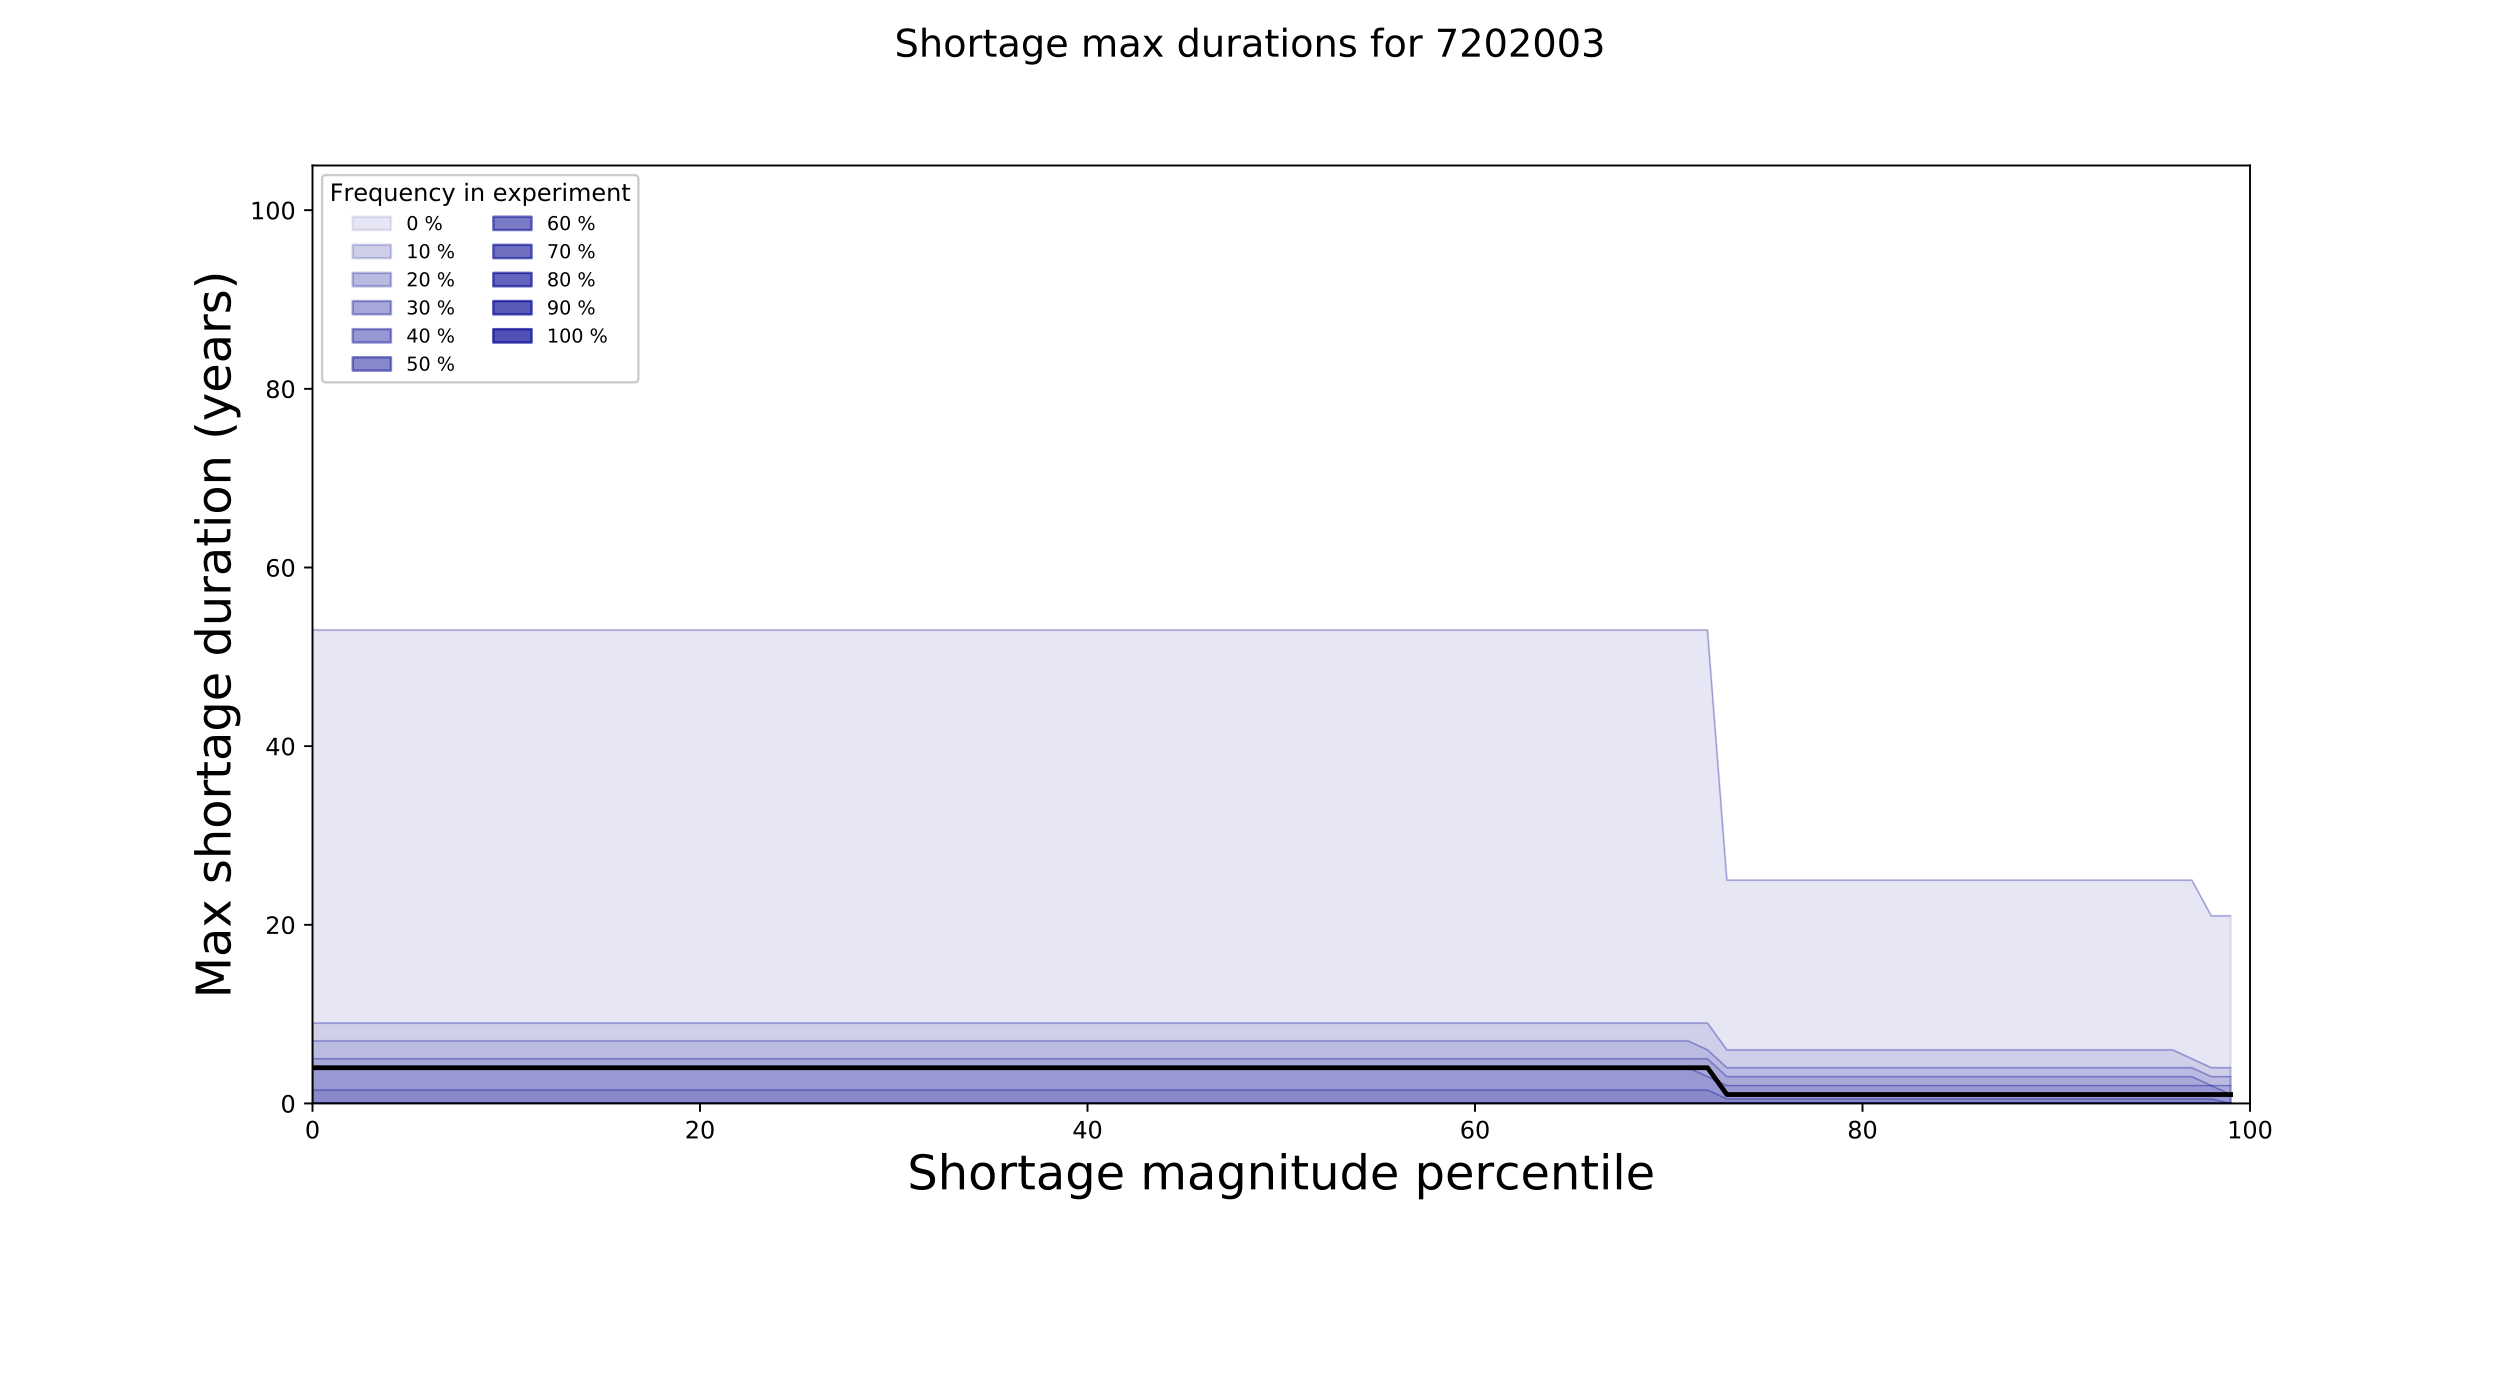 <?xml version="1.0" encoding="utf-8" standalone="no"?>
<!DOCTYPE svg PUBLIC "-//W3C//DTD SVG 1.1//EN"
  "http://www.w3.org/Graphics/SVG/1.1/DTD/svg11.dtd">
<!-- Created with matplotlib (https://matplotlib.org/) -->
<svg height="576pt" version="1.1" viewBox="0 0 1044 576" width="1044pt" xmlns="http://www.w3.org/2000/svg" xmlns:xlink="http://www.w3.org/1999/xlink">
 <defs>
  <style type="text/css">
*{stroke-linecap:butt;stroke-linejoin:round;}
  </style>
 </defs>
 <g id="figure_1">
  <g id="patch_1">
   <path d="M 0 576 
L 1044 576 
L 1044 0 
L 0 0 
z
" style="fill:#ffffff;"/>
  </g>
  <g id="axes_1">
   <g id="patch_2">
    <path d="M 130.5 460.8 
L 939.6 460.8 
L 939.6 69.12 
L 130.5 69.12 
z
" style="fill:#ffffff;"/>
   </g>
   <g id="PolyCollection_1">
    <defs>
     <path d="M 130.5 -312.905 
L 130.5 -115.2 
L 138.591 -115.2 
L 146.682 -115.2 
L 154.773 -115.2 
L 162.864 -115.2 
L 170.955 -115.2 
L 179.046 -115.2 
L 187.137 -115.2 
L 195.228 -115.2 
L 203.319 -115.2 
L 211.41 -115.2 
L 219.501 -115.2 
L 227.592 -115.2 
L 235.683 -115.2 
L 243.774 -115.2 
L 251.865 -115.2 
L 259.956 -115.2 
L 268.047 -115.2 
L 276.138 -115.2 
L 284.229 -115.2 
L 292.32 -115.2 
L 300.411 -115.2 
L 308.502 -115.2 
L 316.593 -115.2 
L 324.684 -115.2 
L 332.775 -115.2 
L 340.866 -115.2 
L 348.957 -115.2 
L 357.048 -115.2 
L 365.139 -115.2 
L 373.23 -115.2 
L 381.321 -115.2 
L 389.412 -115.2 
L 397.503 -115.2 
L 405.594 -115.2 
L 413.685 -115.2 
L 421.776 -115.2 
L 429.867 -115.2 
L 437.958 -115.2 
L 446.049 -115.2 
L 454.14 -115.2 
L 462.231 -115.2 
L 470.322 -115.2 
L 478.413 -115.2 
L 486.504 -115.2 
L 494.595 -115.2 
L 502.686 -115.2 
L 510.777 -115.2 
L 518.868 -115.2 
L 526.959 -115.2 
L 535.05 -115.2 
L 543.141 -115.2 
L 551.232 -115.2 
L 559.323 -115.2 
L 567.414 -115.2 
L 575.505 -115.2 
L 583.596 -115.2 
L 591.687 -115.2 
L 599.778 -115.2 
L 607.869 -115.2 
L 615.96 -115.2 
L 624.051 -115.2 
L 632.142 -115.2 
L 640.233 -115.2 
L 648.324 -115.2 
L 656.415 -115.2 
L 664.506 -115.2 
L 672.597 -115.2 
L 680.688 -115.2 
L 688.779 -115.2 
L 696.87 -115.2 
L 704.961 -115.2 
L 713.052 -115.2 
L 721.143 -115.2 
L 729.234 -115.2 
L 737.325 -115.2 
L 745.416 -115.2 
L 753.507 -115.2 
L 761.598 -115.2 
L 769.689 -115.2 
L 777.78 -115.2 
L 785.871 -115.2 
L 793.962 -115.2 
L 802.053 -115.2 
L 810.144 -115.2 
L 818.235 -115.2 
L 826.326 -115.2 
L 834.417 -115.2 
L 842.508 -115.2 
L 850.599 -115.2 
L 858.69 -115.2 
L 866.781 -115.2 
L 874.872 -115.2 
L 882.963 -115.2 
L 891.054 -115.2 
L 899.145 -115.2 
L 907.236 -115.2 
L 915.327 -115.2 
L 923.418 -115.2 
L 931.509 -115.2 
L 931.509 -193.536 
L 931.509 -193.536 
L 923.418 -193.536 
L 915.327 -208.457 
L 907.236 -208.457 
L 899.145 -208.457 
L 891.054 -208.457 
L 882.963 -208.457 
L 874.872 -208.457 
L 866.781 -208.457 
L 858.69 -208.457 
L 850.599 -208.457 
L 842.508 -208.457 
L 834.417 -208.457 
L 826.326 -208.457 
L 818.235 -208.457 
L 810.144 -208.457 
L 802.053 -208.457 
L 793.962 -208.457 
L 785.871 -208.457 
L 777.78 -208.457 
L 769.689 -208.457 
L 761.598 -208.457 
L 753.507 -208.457 
L 745.416 -208.457 
L 737.325 -208.457 
L 729.234 -208.457 
L 721.143 -208.457 
L 713.052 -312.905 
L 704.961 -312.905 
L 696.87 -312.905 
L 688.779 -312.905 
L 680.688 -312.905 
L 672.597 -312.905 
L 664.506 -312.905 
L 656.415 -312.905 
L 648.324 -312.905 
L 640.233 -312.905 
L 632.142 -312.905 
L 624.051 -312.905 
L 615.96 -312.905 
L 607.869 -312.905 
L 599.778 -312.905 
L 591.687 -312.905 
L 583.596 -312.905 
L 575.505 -312.905 
L 567.414 -312.905 
L 559.323 -312.905 
L 551.232 -312.905 
L 543.141 -312.905 
L 535.05 -312.905 
L 526.959 -312.905 
L 518.868 -312.905 
L 510.777 -312.905 
L 502.686 -312.905 
L 494.595 -312.905 
L 486.504 -312.905 
L 478.413 -312.905 
L 470.322 -312.905 
L 462.231 -312.905 
L 454.14 -312.905 
L 446.049 -312.905 
L 437.958 -312.905 
L 429.867 -312.905 
L 421.776 -312.905 
L 413.685 -312.905 
L 405.594 -312.905 
L 397.503 -312.905 
L 389.412 -312.905 
L 381.321 -312.905 
L 373.23 -312.905 
L 365.139 -312.905 
L 357.048 -312.905 
L 348.957 -312.905 
L 340.866 -312.905 
L 332.775 -312.905 
L 324.684 -312.905 
L 316.593 -312.905 
L 308.502 -312.905 
L 300.411 -312.905 
L 292.32 -312.905 
L 284.229 -312.905 
L 276.138 -312.905 
L 268.047 -312.905 
L 259.956 -312.905 
L 251.865 -312.905 
L 243.774 -312.905 
L 235.683 -312.905 
L 227.592 -312.905 
L 219.501 -312.905 
L 211.41 -312.905 
L 203.319 -312.905 
L 195.228 -312.905 
L 187.137 -312.905 
L 179.046 -312.905 
L 170.955 -312.905 
L 162.864 -312.905 
L 154.773 -312.905 
L 146.682 -312.905 
L 138.591 -312.905 
L 130.5 -312.905 
z
" id="ma384ab1adf" style="stroke:#000292;stroke-opacity:0.1;"/>
    </defs>
    <g clip-path="url(#p5e5b7935b6)">
     <use style="fill:#000292;fill-opacity:0.1;stroke:#000292;stroke-opacity:0.1;" x="0" xlink:href="#ma384ab1adf" y="576"/>
    </g>
   </g>
   <g id="PolyCollection_2">
    <defs>
     <path d="M 130.5 -148.773 
L 130.5 -115.2 
L 138.591 -115.2 
L 146.682 -115.2 
L 154.773 -115.2 
L 162.864 -115.2 
L 170.955 -115.2 
L 179.046 -115.2 
L 187.137 -115.2 
L 195.228 -115.2 
L 203.319 -115.2 
L 211.41 -115.2 
L 219.501 -115.2 
L 227.592 -115.2 
L 235.683 -115.2 
L 243.774 -115.2 
L 251.865 -115.2 
L 259.956 -115.2 
L 268.047 -115.2 
L 276.138 -115.2 
L 284.229 -115.2 
L 292.32 -115.2 
L 300.411 -115.2 
L 308.502 -115.2 
L 316.593 -115.2 
L 324.684 -115.2 
L 332.775 -115.2 
L 340.866 -115.2 
L 348.957 -115.2 
L 357.048 -115.2 
L 365.139 -115.2 
L 373.23 -115.2 
L 381.321 -115.2 
L 389.412 -115.2 
L 397.503 -115.2 
L 405.594 -115.2 
L 413.685 -115.2 
L 421.776 -115.2 
L 429.867 -115.2 
L 437.958 -115.2 
L 446.049 -115.2 
L 454.14 -115.2 
L 462.231 -115.2 
L 470.322 -115.2 
L 478.413 -115.2 
L 486.504 -115.2 
L 494.595 -115.2 
L 502.686 -115.2 
L 510.777 -115.2 
L 518.868 -115.2 
L 526.959 -115.2 
L 535.05 -115.2 
L 543.141 -115.2 
L 551.232 -115.2 
L 559.323 -115.2 
L 567.414 -115.2 
L 575.505 -115.2 
L 583.596 -115.2 
L 591.687 -115.2 
L 599.778 -115.2 
L 607.869 -115.2 
L 615.96 -115.2 
L 624.051 -115.2 
L 632.142 -115.2 
L 640.233 -115.2 
L 648.324 -115.2 
L 656.415 -115.2 
L 664.506 -115.2 
L 672.597 -115.2 
L 680.688 -115.2 
L 688.779 -115.2 
L 696.87 -115.2 
L 704.961 -115.2 
L 713.052 -115.2 
L 721.143 -115.2 
L 729.234 -115.2 
L 737.325 -115.2 
L 745.416 -115.2 
L 753.507 -115.2 
L 761.598 -115.2 
L 769.689 -115.2 
L 777.78 -115.2 
L 785.871 -115.2 
L 793.962 -115.2 
L 802.053 -115.2 
L 810.144 -115.2 
L 818.235 -115.2 
L 826.326 -115.2 
L 834.417 -115.2 
L 842.508 -115.2 
L 850.599 -115.2 
L 858.69 -115.2 
L 866.781 -115.2 
L 874.872 -115.2 
L 882.963 -115.2 
L 891.054 -115.2 
L 899.145 -115.2 
L 907.236 -115.2 
L 915.327 -115.2 
L 923.418 -115.2 
L 931.509 -115.2 
L 931.509 -130.121 
L 931.509 -130.121 
L 923.418 -130.121 
L 915.327 -133.851 
L 907.236 -137.582 
L 899.145 -137.582 
L 891.054 -137.582 
L 882.963 -137.582 
L 874.872 -137.582 
L 866.781 -137.582 
L 858.69 -137.582 
L 850.599 -137.582 
L 842.508 -137.582 
L 834.417 -137.582 
L 826.326 -137.582 
L 818.235 -137.582 
L 810.144 -137.582 
L 802.053 -137.582 
L 793.962 -137.582 
L 785.871 -137.582 
L 777.78 -137.582 
L 769.689 -137.582 
L 761.598 -137.582 
L 753.507 -137.582 
L 745.416 -137.582 
L 737.325 -137.582 
L 729.234 -137.582 
L 721.143 -137.582 
L 713.052 -148.773 
L 704.961 -148.773 
L 696.87 -148.773 
L 688.779 -148.773 
L 680.688 -148.773 
L 672.597 -148.773 
L 664.506 -148.773 
L 656.415 -148.773 
L 648.324 -148.773 
L 640.233 -148.773 
L 632.142 -148.773 
L 624.051 -148.773 
L 615.96 -148.773 
L 607.869 -148.773 
L 599.778 -148.773 
L 591.687 -148.773 
L 583.596 -148.773 
L 575.505 -148.773 
L 567.414 -148.773 
L 559.323 -148.773 
L 551.232 -148.773 
L 543.141 -148.773 
L 535.05 -148.773 
L 526.959 -148.773 
L 518.868 -148.773 
L 510.777 -148.773 
L 502.686 -148.773 
L 494.595 -148.773 
L 486.504 -148.773 
L 478.413 -148.773 
L 470.322 -148.773 
L 462.231 -148.773 
L 454.14 -148.773 
L 446.049 -148.773 
L 437.958 -148.773 
L 429.867 -148.773 
L 421.776 -148.773 
L 413.685 -148.773 
L 405.594 -148.773 
L 397.503 -148.773 
L 389.412 -148.773 
L 381.321 -148.773 
L 373.23 -148.773 
L 365.139 -148.773 
L 357.048 -148.773 
L 348.957 -148.773 
L 340.866 -148.773 
L 332.775 -148.773 
L 324.684 -148.773 
L 316.593 -148.773 
L 308.502 -148.773 
L 300.411 -148.773 
L 292.32 -148.773 
L 284.229 -148.773 
L 276.138 -148.773 
L 268.047 -148.773 
L 259.956 -148.773 
L 251.865 -148.773 
L 243.774 -148.773 
L 235.683 -148.773 
L 227.592 -148.773 
L 219.501 -148.773 
L 211.41 -148.773 
L 203.319 -148.773 
L 195.228 -148.773 
L 187.137 -148.773 
L 179.046 -148.773 
L 170.955 -148.773 
L 162.864 -148.773 
L 154.773 -148.773 
L 146.682 -148.773 
L 138.591 -148.773 
L 130.5 -148.773 
z
" id="m6def568c0e" style="stroke:#000292;stroke-opacity:0.1;"/>
    </defs>
    <g clip-path="url(#p5e5b7935b6)">
     <use style="fill:#000292;fill-opacity:0.1;stroke:#000292;stroke-opacity:0.1;" x="0" xlink:href="#m6def568c0e" y="576"/>
    </g>
   </g>
   <g id="PolyCollection_3">
    <defs>
     <path d="M 130.5 -141.312 
L 130.5 -115.2 
L 138.591 -115.2 
L 146.682 -115.2 
L 154.773 -115.2 
L 162.864 -115.2 
L 170.955 -115.2 
L 179.046 -115.2 
L 187.137 -115.2 
L 195.228 -115.2 
L 203.319 -115.2 
L 211.41 -115.2 
L 219.501 -115.2 
L 227.592 -115.2 
L 235.683 -115.2 
L 243.774 -115.2 
L 251.865 -115.2 
L 259.956 -115.2 
L 268.047 -115.2 
L 276.138 -115.2 
L 284.229 -115.2 
L 292.32 -115.2 
L 300.411 -115.2 
L 308.502 -115.2 
L 316.593 -115.2 
L 324.684 -115.2 
L 332.775 -115.2 
L 340.866 -115.2 
L 348.957 -115.2 
L 357.048 -115.2 
L 365.139 -115.2 
L 373.23 -115.2 
L 381.321 -115.2 
L 389.412 -115.2 
L 397.503 -115.2 
L 405.594 -115.2 
L 413.685 -115.2 
L 421.776 -115.2 
L 429.867 -115.2 
L 437.958 -115.2 
L 446.049 -115.2 
L 454.14 -115.2 
L 462.231 -115.2 
L 470.322 -115.2 
L 478.413 -115.2 
L 486.504 -115.2 
L 494.595 -115.2 
L 502.686 -115.2 
L 510.777 -115.2 
L 518.868 -115.2 
L 526.959 -115.2 
L 535.05 -115.2 
L 543.141 -115.2 
L 551.232 -115.2 
L 559.323 -115.2 
L 567.414 -115.2 
L 575.505 -115.2 
L 583.596 -115.2 
L 591.687 -115.2 
L 599.778 -115.2 
L 607.869 -115.2 
L 615.96 -115.2 
L 624.051 -115.2 
L 632.142 -115.2 
L 640.233 -115.2 
L 648.324 -115.2 
L 656.415 -115.2 
L 664.506 -115.2 
L 672.597 -115.2 
L 680.688 -115.2 
L 688.779 -115.2 
L 696.87 -115.2 
L 704.961 -115.2 
L 713.052 -115.2 
L 721.143 -115.2 
L 729.234 -115.2 
L 737.325 -115.2 
L 745.416 -115.2 
L 753.507 -115.2 
L 761.598 -115.2 
L 769.689 -115.2 
L 777.78 -115.2 
L 785.871 -115.2 
L 793.962 -115.2 
L 802.053 -115.2 
L 810.144 -115.2 
L 818.235 -115.2 
L 826.326 -115.2 
L 834.417 -115.2 
L 842.508 -115.2 
L 850.599 -115.2 
L 858.69 -115.2 
L 866.781 -115.2 
L 874.872 -115.2 
L 882.963 -115.2 
L 891.054 -115.2 
L 899.145 -115.2 
L 907.236 -115.2 
L 915.327 -115.2 
L 923.418 -115.2 
L 931.509 -115.2 
L 931.509 -126.391 
L 931.509 -126.391 
L 923.418 -126.391 
L 915.327 -130.121 
L 907.236 -130.121 
L 899.145 -130.121 
L 891.054 -130.121 
L 882.963 -130.121 
L 874.872 -130.121 
L 866.781 -130.121 
L 858.69 -130.121 
L 850.599 -130.121 
L 842.508 -130.121 
L 834.417 -130.121 
L 826.326 -130.121 
L 818.235 -130.121 
L 810.144 -130.121 
L 802.053 -130.121 
L 793.962 -130.121 
L 785.871 -130.121 
L 777.78 -130.121 
L 769.689 -130.121 
L 761.598 -130.121 
L 753.507 -130.121 
L 745.416 -130.121 
L 737.325 -130.121 
L 729.234 -130.121 
L 721.143 -130.121 
L 713.052 -137.582 
L 704.961 -141.312 
L 696.87 -141.312 
L 688.779 -141.312 
L 680.688 -141.312 
L 672.597 -141.312 
L 664.506 -141.312 
L 656.415 -141.312 
L 648.324 -141.312 
L 640.233 -141.312 
L 632.142 -141.312 
L 624.051 -141.312 
L 615.96 -141.312 
L 607.869 -141.312 
L 599.778 -141.312 
L 591.687 -141.312 
L 583.596 -141.312 
L 575.505 -141.312 
L 567.414 -141.312 
L 559.323 -141.312 
L 551.232 -141.312 
L 543.141 -141.312 
L 535.05 -141.312 
L 526.959 -141.312 
L 518.868 -141.312 
L 510.777 -141.312 
L 502.686 -141.312 
L 494.595 -141.312 
L 486.504 -141.312 
L 478.413 -141.312 
L 470.322 -141.312 
L 462.231 -141.312 
L 454.14 -141.312 
L 446.049 -141.312 
L 437.958 -141.312 
L 429.867 -141.312 
L 421.776 -141.312 
L 413.685 -141.312 
L 405.594 -141.312 
L 397.503 -141.312 
L 389.412 -141.312 
L 381.321 -141.312 
L 373.23 -141.312 
L 365.139 -141.312 
L 357.048 -141.312 
L 348.957 -141.312 
L 340.866 -141.312 
L 332.775 -141.312 
L 324.684 -141.312 
L 316.593 -141.312 
L 308.502 -141.312 
L 300.411 -141.312 
L 292.32 -141.312 
L 284.229 -141.312 
L 276.138 -141.312 
L 268.047 -141.312 
L 259.956 -141.312 
L 251.865 -141.312 
L 243.774 -141.312 
L 235.683 -141.312 
L 227.592 -141.312 
L 219.501 -141.312 
L 211.41 -141.312 
L 203.319 -141.312 
L 195.228 -141.312 
L 187.137 -141.312 
L 179.046 -141.312 
L 170.955 -141.312 
L 162.864 -141.312 
L 154.773 -141.312 
L 146.682 -141.312 
L 138.591 -141.312 
L 130.5 -141.312 
z
" id="m01c56ff695" style="stroke:#000292;stroke-opacity:0.1;"/>
    </defs>
    <g clip-path="url(#p5e5b7935b6)">
     <use style="fill:#000292;fill-opacity:0.1;stroke:#000292;stroke-opacity:0.1;" x="0" xlink:href="#m01c56ff695" y="576"/>
    </g>
   </g>
   <g id="PolyCollection_4">
    <defs>
     <path d="M 130.5 -133.851 
L 130.5 -115.2 
L 138.591 -115.2 
L 146.682 -115.2 
L 154.773 -115.2 
L 162.864 -115.2 
L 170.955 -115.2 
L 179.046 -115.2 
L 187.137 -115.2 
L 195.228 -115.2 
L 203.319 -115.2 
L 211.41 -115.2 
L 219.501 -115.2 
L 227.592 -115.2 
L 235.683 -115.2 
L 243.774 -115.2 
L 251.865 -115.2 
L 259.956 -115.2 
L 268.047 -115.2 
L 276.138 -115.2 
L 284.229 -115.2 
L 292.32 -115.2 
L 300.411 -115.2 
L 308.502 -115.2 
L 316.593 -115.2 
L 324.684 -115.2 
L 332.775 -115.2 
L 340.866 -115.2 
L 348.957 -115.2 
L 357.048 -115.2 
L 365.139 -115.2 
L 373.23 -115.2 
L 381.321 -115.2 
L 389.412 -115.2 
L 397.503 -115.2 
L 405.594 -115.2 
L 413.685 -115.2 
L 421.776 -115.2 
L 429.867 -115.2 
L 437.958 -115.2 
L 446.049 -115.2 
L 454.14 -115.2 
L 462.231 -115.2 
L 470.322 -115.2 
L 478.413 -115.2 
L 486.504 -115.2 
L 494.595 -115.2 
L 502.686 -115.2 
L 510.777 -115.2 
L 518.868 -115.2 
L 526.959 -115.2 
L 535.05 -115.2 
L 543.141 -115.2 
L 551.232 -115.2 
L 559.323 -115.2 
L 567.414 -115.2 
L 575.505 -115.2 
L 583.596 -115.2 
L 591.687 -115.2 
L 599.778 -115.2 
L 607.869 -115.2 
L 615.96 -115.2 
L 624.051 -115.2 
L 632.142 -115.2 
L 640.233 -115.2 
L 648.324 -115.2 
L 656.415 -115.2 
L 664.506 -115.2 
L 672.597 -115.2 
L 680.688 -115.2 
L 688.779 -115.2 
L 696.87 -115.2 
L 704.961 -115.2 
L 713.052 -115.2 
L 721.143 -115.2 
L 729.234 -115.2 
L 737.325 -115.2 
L 745.416 -115.2 
L 753.507 -115.2 
L 761.598 -115.2 
L 769.689 -115.2 
L 777.78 -115.2 
L 785.871 -115.2 
L 793.962 -115.2 
L 802.053 -115.2 
L 810.144 -115.2 
L 818.235 -115.2 
L 826.326 -115.2 
L 834.417 -115.2 
L 842.508 -115.2 
L 850.599 -115.2 
L 858.69 -115.2 
L 866.781 -115.2 
L 874.872 -115.2 
L 882.963 -115.2 
L 891.054 -115.2 
L 899.145 -115.2 
L 907.236 -115.2 
L 915.327 -115.2 
L 923.418 -115.2 
L 931.509 -115.2 
L 931.509 -122.661 
L 931.509 -122.661 
L 923.418 -122.661 
L 915.327 -126.391 
L 907.236 -126.391 
L 899.145 -126.391 
L 891.054 -126.391 
L 882.963 -126.391 
L 874.872 -126.391 
L 866.781 -126.391 
L 858.69 -126.391 
L 850.599 -126.391 
L 842.508 -126.391 
L 834.417 -126.391 
L 826.326 -126.391 
L 818.235 -126.391 
L 810.144 -126.391 
L 802.053 -126.391 
L 793.962 -126.391 
L 785.871 -126.391 
L 777.78 -126.391 
L 769.689 -126.391 
L 761.598 -126.391 
L 753.507 -126.391 
L 745.416 -126.391 
L 737.325 -126.391 
L 729.234 -126.391 
L 721.143 -126.391 
L 713.052 -133.851 
L 704.961 -133.851 
L 696.87 -133.851 
L 688.779 -133.851 
L 680.688 -133.851 
L 672.597 -133.851 
L 664.506 -133.851 
L 656.415 -133.851 
L 648.324 -133.851 
L 640.233 -133.851 
L 632.142 -133.851 
L 624.051 -133.851 
L 615.96 -133.851 
L 607.869 -133.851 
L 599.778 -133.851 
L 591.687 -133.851 
L 583.596 -133.851 
L 575.505 -133.851 
L 567.414 -133.851 
L 559.323 -133.851 
L 551.232 -133.851 
L 543.141 -133.851 
L 535.05 -133.851 
L 526.959 -133.851 
L 518.868 -133.851 
L 510.777 -133.851 
L 502.686 -133.851 
L 494.595 -133.851 
L 486.504 -133.851 
L 478.413 -133.851 
L 470.322 -133.851 
L 462.231 -133.851 
L 454.14 -133.851 
L 446.049 -133.851 
L 437.958 -133.851 
L 429.867 -133.851 
L 421.776 -133.851 
L 413.685 -133.851 
L 405.594 -133.851 
L 397.503 -133.851 
L 389.412 -133.851 
L 381.321 -133.851 
L 373.23 -133.851 
L 365.139 -133.851 
L 357.048 -133.851 
L 348.957 -133.851 
L 340.866 -133.851 
L 332.775 -133.851 
L 324.684 -133.851 
L 316.593 -133.851 
L 308.502 -133.851 
L 300.411 -133.851 
L 292.32 -133.851 
L 284.229 -133.851 
L 276.138 -133.851 
L 268.047 -133.851 
L 259.956 -133.851 
L 251.865 -133.851 
L 243.774 -133.851 
L 235.683 -133.851 
L 227.592 -133.851 
L 219.501 -133.851 
L 211.41 -133.851 
L 203.319 -133.851 
L 195.228 -133.851 
L 187.137 -133.851 
L 179.046 -133.851 
L 170.955 -133.851 
L 162.864 -133.851 
L 154.773 -133.851 
L 146.682 -133.851 
L 138.591 -133.851 
L 130.5 -133.851 
z
" id="me5d267d943" style="stroke:#000292;stroke-opacity:0.1;"/>
    </defs>
    <g clip-path="url(#p5e5b7935b6)">
     <use style="fill:#000292;fill-opacity:0.1;stroke:#000292;stroke-opacity:0.1;" x="0" xlink:href="#me5d267d943" y="576"/>
    </g>
   </g>
   <g id="PolyCollection_5">
    <defs>
     <path d="M 130.5 -130.121 
L 130.5 -115.2 
L 138.591 -115.2 
L 146.682 -115.2 
L 154.773 -115.2 
L 162.864 -115.2 
L 170.955 -115.2 
L 179.046 -115.2 
L 187.137 -115.2 
L 195.228 -115.2 
L 203.319 -115.2 
L 211.41 -115.2 
L 219.501 -115.2 
L 227.592 -115.2 
L 235.683 -115.2 
L 243.774 -115.2 
L 251.865 -115.2 
L 259.956 -115.2 
L 268.047 -115.2 
L 276.138 -115.2 
L 284.229 -115.2 
L 292.32 -115.2 
L 300.411 -115.2 
L 308.502 -115.2 
L 316.593 -115.2 
L 324.684 -115.2 
L 332.775 -115.2 
L 340.866 -115.2 
L 348.957 -115.2 
L 357.048 -115.2 
L 365.139 -115.2 
L 373.23 -115.2 
L 381.321 -115.2 
L 389.412 -115.2 
L 397.503 -115.2 
L 405.594 -115.2 
L 413.685 -115.2 
L 421.776 -115.2 
L 429.867 -115.2 
L 437.958 -115.2 
L 446.049 -115.2 
L 454.14 -115.2 
L 462.231 -115.2 
L 470.322 -115.2 
L 478.413 -115.2 
L 486.504 -115.2 
L 494.595 -115.2 
L 502.686 -115.2 
L 510.777 -115.2 
L 518.868 -115.2 
L 526.959 -115.2 
L 535.05 -115.2 
L 543.141 -115.2 
L 551.232 -115.2 
L 559.323 -115.2 
L 567.414 -115.2 
L 575.505 -115.2 
L 583.596 -115.2 
L 591.687 -115.2 
L 599.778 -115.2 
L 607.869 -115.2 
L 615.96 -115.2 
L 624.051 -115.2 
L 632.142 -115.2 
L 640.233 -115.2 
L 648.324 -115.2 
L 656.415 -115.2 
L 664.506 -115.2 
L 672.597 -115.2 
L 680.688 -115.2 
L 688.779 -115.2 
L 696.87 -115.2 
L 704.961 -115.2 
L 713.052 -115.2 
L 721.143 -115.2 
L 729.234 -115.2 
L 737.325 -115.2 
L 745.416 -115.2 
L 753.507 -115.2 
L 761.598 -115.2 
L 769.689 -115.2 
L 777.78 -115.2 
L 785.871 -115.2 
L 793.962 -115.2 
L 802.053 -115.2 
L 810.144 -115.2 
L 818.235 -115.2 
L 826.326 -115.2 
L 834.417 -115.2 
L 842.508 -115.2 
L 850.599 -115.2 
L 858.69 -115.2 
L 866.781 -115.2 
L 874.872 -115.2 
L 882.963 -115.2 
L 891.054 -115.2 
L 899.145 -115.2 
L 907.236 -115.2 
L 915.327 -115.2 
L 923.418 -115.2 
L 931.509 -115.2 
L 931.509 -118.93 
L 931.509 -118.93 
L 923.418 -122.661 
L 915.327 -122.661 
L 907.236 -122.661 
L 899.145 -122.661 
L 891.054 -122.661 
L 882.963 -122.661 
L 874.872 -122.661 
L 866.781 -122.661 
L 858.69 -122.661 
L 850.599 -122.661 
L 842.508 -122.661 
L 834.417 -122.661 
L 826.326 -122.661 
L 818.235 -122.661 
L 810.144 -122.661 
L 802.053 -122.661 
L 793.962 -122.661 
L 785.871 -122.661 
L 777.78 -122.661 
L 769.689 -122.661 
L 761.598 -122.661 
L 753.507 -122.661 
L 745.416 -122.661 
L 737.325 -122.661 
L 729.234 -122.661 
L 721.143 -122.661 
L 713.052 -126.391 
L 704.961 -130.121 
L 696.87 -130.121 
L 688.779 -130.121 
L 680.688 -130.121 
L 672.597 -130.121 
L 664.506 -130.121 
L 656.415 -130.121 
L 648.324 -130.121 
L 640.233 -130.121 
L 632.142 -130.121 
L 624.051 -130.121 
L 615.96 -130.121 
L 607.869 -130.121 
L 599.778 -130.121 
L 591.687 -130.121 
L 583.596 -130.121 
L 575.505 -130.121 
L 567.414 -130.121 
L 559.323 -130.121 
L 551.232 -130.121 
L 543.141 -130.121 
L 535.05 -130.121 
L 526.959 -130.121 
L 518.868 -130.121 
L 510.777 -130.121 
L 502.686 -130.121 
L 494.595 -130.121 
L 486.504 -130.121 
L 478.413 -130.121 
L 470.322 -130.121 
L 462.231 -130.121 
L 454.14 -130.121 
L 446.049 -130.121 
L 437.958 -130.121 
L 429.867 -130.121 
L 421.776 -130.121 
L 413.685 -130.121 
L 405.594 -130.121 
L 397.503 -130.121 
L 389.412 -130.121 
L 381.321 -130.121 
L 373.23 -130.121 
L 365.139 -130.121 
L 357.048 -130.121 
L 348.957 -130.121 
L 340.866 -130.121 
L 332.775 -130.121 
L 324.684 -130.121 
L 316.593 -130.121 
L 308.502 -130.121 
L 300.411 -130.121 
L 292.32 -130.121 
L 284.229 -130.121 
L 276.138 -130.121 
L 268.047 -130.121 
L 259.956 -130.121 
L 251.865 -130.121 
L 243.774 -130.121 
L 235.683 -130.121 
L 227.592 -130.121 
L 219.501 -130.121 
L 211.41 -130.121 
L 203.319 -130.121 
L 195.228 -130.121 
L 187.137 -130.121 
L 179.046 -130.121 
L 170.955 -130.121 
L 162.864 -130.121 
L 154.773 -130.121 
L 146.682 -130.121 
L 138.591 -130.121 
L 130.5 -130.121 
z
" id="mc4cd4faefd" style="stroke:#000292;stroke-opacity:0.1;"/>
    </defs>
    <g clip-path="url(#p5e5b7935b6)">
     <use style="fill:#000292;fill-opacity:0.1;stroke:#000292;stroke-opacity:0.1;" x="0" xlink:href="#mc4cd4faefd" y="576"/>
    </g>
   </g>
   <g id="PolyCollection_6">
    <defs>
     <path d="M 130.5 -120.795 
L 130.5 -115.2 
L 138.591 -115.2 
L 146.682 -115.2 
L 154.773 -115.2 
L 162.864 -115.2 
L 170.955 -115.2 
L 179.046 -115.2 
L 187.137 -115.2 
L 195.228 -115.2 
L 203.319 -115.2 
L 211.41 -115.2 
L 219.501 -115.2 
L 227.592 -115.2 
L 235.683 -115.2 
L 243.774 -115.2 
L 251.865 -115.2 
L 259.956 -115.2 
L 268.047 -115.2 
L 276.138 -115.2 
L 284.229 -115.2 
L 292.32 -115.2 
L 300.411 -115.2 
L 308.502 -115.2 
L 316.593 -115.2 
L 324.684 -115.2 
L 332.775 -115.2 
L 340.866 -115.2 
L 348.957 -115.2 
L 357.048 -115.2 
L 365.139 -115.2 
L 373.23 -115.2 
L 381.321 -115.2 
L 389.412 -115.2 
L 397.503 -115.2 
L 405.594 -115.2 
L 413.685 -115.2 
L 421.776 -115.2 
L 429.867 -115.2 
L 437.958 -115.2 
L 446.049 -115.2 
L 454.14 -115.2 
L 462.231 -115.2 
L 470.322 -115.2 
L 478.413 -115.2 
L 486.504 -115.2 
L 494.595 -115.2 
L 502.686 -115.2 
L 510.777 -115.2 
L 518.868 -115.2 
L 526.959 -115.2 
L 535.05 -115.2 
L 543.141 -115.2 
L 551.232 -115.2 
L 559.323 -115.2 
L 567.414 -115.2 
L 575.505 -115.2 
L 583.596 -115.2 
L 591.687 -115.2 
L 599.778 -115.2 
L 607.869 -115.2 
L 615.96 -115.2 
L 624.051 -115.2 
L 632.142 -115.2 
L 640.233 -115.2 
L 648.324 -115.2 
L 656.415 -115.2 
L 664.506 -115.2 
L 672.597 -115.2 
L 680.688 -115.2 
L 688.779 -115.2 
L 696.87 -115.2 
L 704.961 -115.2 
L 713.052 -115.2 
L 721.143 -115.2 
L 729.234 -115.2 
L 737.325 -115.2 
L 745.416 -115.2 
L 753.507 -115.2 
L 761.598 -115.2 
L 769.689 -115.2 
L 777.78 -115.2 
L 785.871 -115.2 
L 793.962 -115.2 
L 802.053 -115.2 
L 810.144 -115.2 
L 818.235 -115.2 
L 826.326 -115.2 
L 834.417 -115.2 
L 842.508 -115.2 
L 850.599 -115.2 
L 858.69 -115.2 
L 866.781 -115.2 
L 874.872 -115.2 
L 882.963 -115.2 
L 891.054 -115.2 
L 899.145 -115.2 
L 907.236 -115.2 
L 915.327 -115.2 
L 923.418 -115.2 
L 931.509 -115.2 
L 931.509 -115.2 
L 931.509 -115.2 
L 923.418 -117.065 
L 915.327 -117.065 
L 907.236 -117.065 
L 899.145 -117.065 
L 891.054 -117.065 
L 882.963 -117.065 
L 874.872 -117.065 
L 866.781 -117.065 
L 858.69 -117.065 
L 850.599 -117.065 
L 842.508 -117.065 
L 834.417 -117.065 
L 826.326 -117.065 
L 818.235 -117.065 
L 810.144 -117.065 
L 802.053 -117.065 
L 793.962 -117.065 
L 785.871 -117.065 
L 777.78 -117.065 
L 769.689 -117.065 
L 761.598 -117.065 
L 753.507 -117.065 
L 745.416 -117.065 
L 737.325 -117.065 
L 729.234 -117.065 
L 721.143 -117.065 
L 713.052 -120.795 
L 704.961 -120.795 
L 696.87 -120.795 
L 688.779 -120.795 
L 680.688 -120.795 
L 672.597 -120.795 
L 664.506 -120.795 
L 656.415 -120.795 
L 648.324 -120.795 
L 640.233 -120.795 
L 632.142 -120.795 
L 624.051 -120.795 
L 615.96 -120.795 
L 607.869 -120.795 
L 599.778 -120.795 
L 591.687 -120.795 
L 583.596 -120.795 
L 575.505 -120.795 
L 567.414 -120.795 
L 559.323 -120.795 
L 551.232 -120.795 
L 543.141 -120.795 
L 535.05 -120.795 
L 526.959 -120.795 
L 518.868 -120.795 
L 510.777 -120.795 
L 502.686 -120.795 
L 494.595 -120.795 
L 486.504 -120.795 
L 478.413 -120.795 
L 470.322 -120.795 
L 462.231 -120.795 
L 454.14 -120.795 
L 446.049 -120.795 
L 437.958 -120.795 
L 429.867 -120.795 
L 421.776 -120.795 
L 413.685 -120.795 
L 405.594 -120.795 
L 397.503 -120.795 
L 389.412 -120.795 
L 381.321 -120.795 
L 373.23 -120.795 
L 365.139 -120.795 
L 357.048 -120.795 
L 348.957 -120.795 
L 340.866 -120.795 
L 332.775 -120.795 
L 324.684 -120.795 
L 316.593 -120.795 
L 308.502 -120.795 
L 300.411 -120.795 
L 292.32 -120.795 
L 284.229 -120.795 
L 276.138 -120.795 
L 268.047 -120.795 
L 259.956 -120.795 
L 251.865 -120.795 
L 243.774 -120.795 
L 235.683 -120.795 
L 227.592 -120.795 
L 219.501 -120.795 
L 211.41 -120.795 
L 203.319 -120.795 
L 195.228 -120.795 
L 187.137 -120.795 
L 179.046 -120.795 
L 170.955 -120.795 
L 162.864 -120.795 
L 154.773 -120.795 
L 146.682 -120.795 
L 138.591 -120.795 
L 130.5 -120.795 
z
" id="mbd1af9b903" style="stroke:#000292;stroke-opacity:0.1;"/>
    </defs>
    <g clip-path="url(#p5e5b7935b6)">
     <use style="fill:#000292;fill-opacity:0.1;stroke:#000292;stroke-opacity:0.1;" x="0" xlink:href="#mbd1af9b903" y="576"/>
    </g>
   </g>
   <g id="PolyCollection_7">
    <defs>
     <path d="M 130.5 -115.2 
L 130.5 -115.2 
L 138.591 -115.2 
L 146.682 -115.2 
L 154.773 -115.2 
L 162.864 -115.2 
L 170.955 -115.2 
L 179.046 -115.2 
L 187.137 -115.2 
L 195.228 -115.2 
L 203.319 -115.2 
L 211.41 -115.2 
L 219.501 -115.2 
L 227.592 -115.2 
L 235.683 -115.2 
L 243.774 -115.2 
L 251.865 -115.2 
L 259.956 -115.2 
L 268.047 -115.2 
L 276.138 -115.2 
L 284.229 -115.2 
L 292.32 -115.2 
L 300.411 -115.2 
L 308.502 -115.2 
L 316.593 -115.2 
L 324.684 -115.2 
L 332.775 -115.2 
L 340.866 -115.2 
L 348.957 -115.2 
L 357.048 -115.2 
L 365.139 -115.2 
L 373.23 -115.2 
L 381.321 -115.2 
L 389.412 -115.2 
L 397.503 -115.2 
L 405.594 -115.2 
L 413.685 -115.2 
L 421.776 -115.2 
L 429.867 -115.2 
L 437.958 -115.2 
L 446.049 -115.2 
L 454.14 -115.2 
L 462.231 -115.2 
L 470.322 -115.2 
L 478.413 -115.2 
L 486.504 -115.2 
L 494.595 -115.2 
L 502.686 -115.2 
L 510.777 -115.2 
L 518.868 -115.2 
L 526.959 -115.2 
L 535.05 -115.2 
L 543.141 -115.2 
L 551.232 -115.2 
L 559.323 -115.2 
L 567.414 -115.2 
L 575.505 -115.2 
L 583.596 -115.2 
L 591.687 -115.2 
L 599.778 -115.2 
L 607.869 -115.2 
L 615.96 -115.2 
L 624.051 -115.2 
L 632.142 -115.2 
L 640.233 -115.2 
L 648.324 -115.2 
L 656.415 -115.2 
L 664.506 -115.2 
L 672.597 -115.2 
L 680.688 -115.2 
L 688.779 -115.2 
L 696.87 -115.2 
L 704.961 -115.2 
L 713.052 -115.2 
L 721.143 -115.2 
L 729.234 -115.2 
L 737.325 -115.2 
L 745.416 -115.2 
L 753.507 -115.2 
L 761.598 -115.2 
L 769.689 -115.2 
L 777.78 -115.2 
L 785.871 -115.2 
L 793.962 -115.2 
L 802.053 -115.2 
L 810.144 -115.2 
L 818.235 -115.2 
L 826.326 -115.2 
L 834.417 -115.2 
L 842.508 -115.2 
L 850.599 -115.2 
L 858.69 -115.2 
L 866.781 -115.2 
L 874.872 -115.2 
L 882.963 -115.2 
L 891.054 -115.2 
L 899.145 -115.2 
L 907.236 -115.2 
L 915.327 -115.2 
L 923.418 -115.2 
L 931.509 -115.2 
L 931.509 -115.2 
L 931.509 -115.2 
L 923.418 -115.2 
L 915.327 -115.2 
L 907.236 -115.2 
L 899.145 -115.2 
L 891.054 -115.2 
L 882.963 -115.2 
L 874.872 -115.2 
L 866.781 -115.2 
L 858.69 -115.2 
L 850.599 -115.2 
L 842.508 -115.2 
L 834.417 -115.2 
L 826.326 -115.2 
L 818.235 -115.2 
L 810.144 -115.2 
L 802.053 -115.2 
L 793.962 -115.2 
L 785.871 -115.2 
L 777.78 -115.2 
L 769.689 -115.2 
L 761.598 -115.2 
L 753.507 -115.2 
L 745.416 -115.2 
L 737.325 -115.2 
L 729.234 -115.2 
L 721.143 -115.2 
L 713.052 -115.2 
L 704.961 -115.2 
L 696.87 -115.2 
L 688.779 -115.2 
L 680.688 -115.2 
L 672.597 -115.2 
L 664.506 -115.2 
L 656.415 -115.2 
L 648.324 -115.2 
L 640.233 -115.2 
L 632.142 -115.2 
L 624.051 -115.2 
L 615.96 -115.2 
L 607.869 -115.2 
L 599.778 -115.2 
L 591.687 -115.2 
L 583.596 -115.2 
L 575.505 -115.2 
L 567.414 -115.2 
L 559.323 -115.2 
L 551.232 -115.2 
L 543.141 -115.2 
L 535.05 -115.2 
L 526.959 -115.2 
L 518.868 -115.2 
L 510.777 -115.2 
L 502.686 -115.2 
L 494.595 -115.2 
L 486.504 -115.2 
L 478.413 -115.2 
L 470.322 -115.2 
L 462.231 -115.2 
L 454.14 -115.2 
L 446.049 -115.2 
L 437.958 -115.2 
L 429.867 -115.2 
L 421.776 -115.2 
L 413.685 -115.2 
L 405.594 -115.2 
L 397.503 -115.2 
L 389.412 -115.2 
L 381.321 -115.2 
L 373.23 -115.2 
L 365.139 -115.2 
L 357.048 -115.2 
L 348.957 -115.2 
L 340.866 -115.2 
L 332.775 -115.2 
L 324.684 -115.2 
L 316.593 -115.2 
L 308.502 -115.2 
L 300.411 -115.2 
L 292.32 -115.2 
L 284.229 -115.2 
L 276.138 -115.2 
L 268.047 -115.2 
L 259.956 -115.2 
L 251.865 -115.2 
L 243.774 -115.2 
L 235.683 -115.2 
L 227.592 -115.2 
L 219.501 -115.2 
L 211.41 -115.2 
L 203.319 -115.2 
L 195.228 -115.2 
L 187.137 -115.2 
L 179.046 -115.2 
L 170.955 -115.2 
L 162.864 -115.2 
L 154.773 -115.2 
L 146.682 -115.2 
L 138.591 -115.2 
L 130.5 -115.2 
z
" id="mb424ae6aa8" style="stroke:#000292;stroke-opacity:0.1;"/>
    </defs>
    <g clip-path="url(#p5e5b7935b6)">
     <use style="fill:#000292;fill-opacity:0.1;stroke:#000292;stroke-opacity:0.1;" x="0" xlink:href="#mb424ae6aa8" y="576"/>
    </g>
   </g>
   <g id="PolyCollection_8">
    <g clip-path="url(#p5e5b7935b6)">
     <use style="fill:#000292;fill-opacity:0.1;stroke:#000292;stroke-opacity:0.1;" x="0" xlink:href="#mb424ae6aa8" y="576"/>
    </g>
   </g>
   <g id="PolyCollection_9">
    <g clip-path="url(#p5e5b7935b6)">
     <use style="fill:#000292;fill-opacity:0.1;stroke:#000292;stroke-opacity:0.1;" x="0" xlink:href="#mb424ae6aa8" y="576"/>
    </g>
   </g>
   <g id="PolyCollection_10">
    <g clip-path="url(#p5e5b7935b6)">
     <use style="fill:#000292;fill-opacity:0.1;stroke:#000292;stroke-opacity:0.1;" x="0" xlink:href="#mb424ae6aa8" y="576"/>
    </g>
   </g>
   <g id="PolyCollection_11">
    <g clip-path="url(#p5e5b7935b6)">
     <use style="fill:#000292;fill-opacity:0.1;stroke:#000292;stroke-opacity:0.1;" x="0" xlink:href="#mb424ae6aa8" y="576"/>
    </g>
   </g>
   <g id="matplotlib.axis_1">
    <g id="xtick_1">
     <g id="line2d_1">
      <defs>
       <path d="M 0 0 
L 0 3.5 
" id="m274992e400" style="stroke:#000000;stroke-width:0.8;"/>
      </defs>
      <g>
       <use style="stroke:#000000;stroke-width:0.8;" x="130.5" xlink:href="#m274992e400" y="460.8"/>
      </g>
     </g>
     <g id="text_1">
      <!-- 0 -->
      <defs>
       <path d="M 31.781 66.406 
Q 24.172 66.406 20.328 58.906 
Q 16.5 51.422 16.5 36.375 
Q 16.5 21.391 20.328 13.891 
Q 24.172 6.391 31.781 6.391 
Q 39.453 6.391 43.281 13.891 
Q 47.125 21.391 47.125 36.375 
Q 47.125 51.422 43.281 58.906 
Q 39.453 66.406 31.781 66.406 
z
M 31.781 74.219 
Q 44.047 74.219 50.516 64.516 
Q 56.984 54.828 56.984 36.375 
Q 56.984 17.969 50.516 8.266 
Q 44.047 -1.422 31.781 -1.422 
Q 19.531 -1.422 13.062 8.266 
Q 6.594 17.969 6.594 36.375 
Q 6.594 54.828 13.062 64.516 
Q 19.531 74.219 31.781 74.219 
z
" id="DejaVuSans-48"/>
      </defs>
      <g transform="translate(127.319 475.398)scale(0.1 -0.1)">
       <use xlink:href="#DejaVuSans-48"/>
      </g>
     </g>
    </g>
    <g id="xtick_2">
     <g id="line2d_2">
      <g>
       <use style="stroke:#000000;stroke-width:0.8;" x="292.32" xlink:href="#m274992e400" y="460.8"/>
      </g>
     </g>
     <g id="text_2">
      <!-- 20 -->
      <defs>
       <path d="M 19.188 8.297 
L 53.609 8.297 
L 53.609 0 
L 7.328 0 
L 7.328 8.297 
Q 12.938 14.109 22.625 23.891 
Q 32.328 33.688 34.812 36.531 
Q 39.547 41.844 41.422 45.531 
Q 43.312 49.219 43.312 52.781 
Q 43.312 58.594 39.234 62.25 
Q 35.156 65.922 28.609 65.922 
Q 23.969 65.922 18.812 64.312 
Q 13.672 62.703 7.812 59.422 
L 7.812 69.391 
Q 13.766 71.781 18.938 73 
Q 24.125 74.219 28.422 74.219 
Q 39.75 74.219 46.484 68.547 
Q 53.219 62.891 53.219 53.422 
Q 53.219 48.922 51.531 44.891 
Q 49.859 40.875 45.406 35.406 
Q 44.188 33.984 37.641 27.219 
Q 31.109 20.453 19.188 8.297 
z
" id="DejaVuSans-50"/>
      </defs>
      <g transform="translate(285.957 475.398)scale(0.1 -0.1)">
       <use xlink:href="#DejaVuSans-50"/>
       <use x="63.623" xlink:href="#DejaVuSans-48"/>
      </g>
     </g>
    </g>
    <g id="xtick_3">
     <g id="line2d_3">
      <g>
       <use style="stroke:#000000;stroke-width:0.8;" x="454.14" xlink:href="#m274992e400" y="460.8"/>
      </g>
     </g>
     <g id="text_3">
      <!-- 40 -->
      <defs>
       <path d="M 37.797 64.312 
L 12.891 25.391 
L 37.797 25.391 
z
M 35.203 72.906 
L 47.609 72.906 
L 47.609 25.391 
L 58.016 25.391 
L 58.016 17.188 
L 47.609 17.188 
L 47.609 0 
L 37.797 0 
L 37.797 17.188 
L 4.891 17.188 
L 4.891 26.703 
z
" id="DejaVuSans-52"/>
      </defs>
      <g transform="translate(447.777 475.398)scale(0.1 -0.1)">
       <use xlink:href="#DejaVuSans-52"/>
       <use x="63.623" xlink:href="#DejaVuSans-48"/>
      </g>
     </g>
    </g>
    <g id="xtick_4">
     <g id="line2d_4">
      <g>
       <use style="stroke:#000000;stroke-width:0.8;" x="615.96" xlink:href="#m274992e400" y="460.8"/>
      </g>
     </g>
     <g id="text_4">
      <!-- 60 -->
      <defs>
       <path d="M 33.016 40.375 
Q 26.375 40.375 22.484 35.828 
Q 18.609 31.297 18.609 23.391 
Q 18.609 15.531 22.484 10.953 
Q 26.375 6.391 33.016 6.391 
Q 39.656 6.391 43.531 10.953 
Q 47.406 15.531 47.406 23.391 
Q 47.406 31.297 43.531 35.828 
Q 39.656 40.375 33.016 40.375 
z
M 52.594 71.297 
L 52.594 62.312 
Q 48.875 64.062 45.094 64.984 
Q 41.312 65.922 37.594 65.922 
Q 27.828 65.922 22.672 59.328 
Q 17.531 52.734 16.797 39.406 
Q 19.672 43.656 24.016 45.922 
Q 28.375 48.188 33.594 48.188 
Q 44.578 48.188 50.953 41.516 
Q 57.328 34.859 57.328 23.391 
Q 57.328 12.156 50.688 5.359 
Q 44.047 -1.422 33.016 -1.422 
Q 20.359 -1.422 13.672 8.266 
Q 6.984 17.969 6.984 36.375 
Q 6.984 53.656 15.188 63.938 
Q 23.391 74.219 37.203 74.219 
Q 40.922 74.219 44.703 73.484 
Q 48.484 72.75 52.594 71.297 
z
" id="DejaVuSans-54"/>
      </defs>
      <g transform="translate(609.597 475.398)scale(0.1 -0.1)">
       <use xlink:href="#DejaVuSans-54"/>
       <use x="63.623" xlink:href="#DejaVuSans-48"/>
      </g>
     </g>
    </g>
    <g id="xtick_5">
     <g id="line2d_5">
      <g>
       <use style="stroke:#000000;stroke-width:0.8;" x="777.78" xlink:href="#m274992e400" y="460.8"/>
      </g>
     </g>
     <g id="text_5">
      <!-- 80 -->
      <defs>
       <path d="M 31.781 34.625 
Q 24.75 34.625 20.719 30.859 
Q 16.703 27.094 16.703 20.516 
Q 16.703 13.922 20.719 10.156 
Q 24.75 6.391 31.781 6.391 
Q 38.812 6.391 42.859 10.172 
Q 46.922 13.969 46.922 20.516 
Q 46.922 27.094 42.891 30.859 
Q 38.875 34.625 31.781 34.625 
z
M 21.922 38.812 
Q 15.578 40.375 12.031 44.719 
Q 8.5 49.078 8.5 55.328 
Q 8.5 64.062 14.719 69.141 
Q 20.953 74.219 31.781 74.219 
Q 42.672 74.219 48.875 69.141 
Q 55.078 64.062 55.078 55.328 
Q 55.078 49.078 51.531 44.719 
Q 48 40.375 41.703 38.812 
Q 48.828 37.156 52.797 32.312 
Q 56.781 27.484 56.781 20.516 
Q 56.781 9.906 50.312 4.234 
Q 43.844 -1.422 31.781 -1.422 
Q 19.734 -1.422 13.25 4.234 
Q 6.781 9.906 6.781 20.516 
Q 6.781 27.484 10.781 32.312 
Q 14.797 37.156 21.922 38.812 
z
M 18.312 54.391 
Q 18.312 48.734 21.844 45.562 
Q 25.391 42.391 31.781 42.391 
Q 38.141 42.391 41.719 45.562 
Q 45.312 48.734 45.312 54.391 
Q 45.312 60.062 41.719 63.234 
Q 38.141 66.406 31.781 66.406 
Q 25.391 66.406 21.844 63.234 
Q 18.312 60.062 18.312 54.391 
z
" id="DejaVuSans-56"/>
      </defs>
      <g transform="translate(771.418 475.398)scale(0.1 -0.1)">
       <use xlink:href="#DejaVuSans-56"/>
       <use x="63.623" xlink:href="#DejaVuSans-48"/>
      </g>
     </g>
    </g>
    <g id="xtick_6">
     <g id="line2d_6">
      <g>
       <use style="stroke:#000000;stroke-width:0.8;" x="939.6" xlink:href="#m274992e400" y="460.8"/>
      </g>
     </g>
     <g id="text_6">
      <!-- 100 -->
      <defs>
       <path d="M 12.406 8.297 
L 28.516 8.297 
L 28.516 63.922 
L 10.984 60.406 
L 10.984 69.391 
L 28.422 72.906 
L 38.281 72.906 
L 38.281 8.297 
L 54.391 8.297 
L 54.391 0 
L 12.406 0 
z
" id="DejaVuSans-49"/>
      </defs>
      <g transform="translate(930.056 475.398)scale(0.1 -0.1)">
       <use xlink:href="#DejaVuSans-49"/>
       <use x="63.623" xlink:href="#DejaVuSans-48"/>
       <use x="127.246" xlink:href="#DejaVuSans-48"/>
      </g>
     </g>
    </g>
    <g id="text_7">
     <!-- Shortage magnitude percentile -->
     <defs>
      <path d="M 53.516 70.516 
L 53.516 60.891 
Q 47.906 63.578 42.922 64.891 
Q 37.938 66.219 33.297 66.219 
Q 25.25 66.219 20.875 63.094 
Q 16.5 59.969 16.5 54.203 
Q 16.5 49.359 19.406 46.891 
Q 22.312 44.438 30.422 42.922 
L 36.375 41.703 
Q 47.406 39.594 52.656 34.297 
Q 57.906 29 57.906 20.125 
Q 57.906 9.516 50.797 4.047 
Q 43.703 -1.422 29.984 -1.422 
Q 24.812 -1.422 18.969 -0.25 
Q 13.141 0.922 6.891 3.219 
L 6.891 13.375 
Q 12.891 10.016 18.656 8.297 
Q 24.422 6.594 29.984 6.594 
Q 38.422 6.594 43.016 9.906 
Q 47.609 13.234 47.609 19.391 
Q 47.609 24.75 44.312 27.781 
Q 41.016 30.812 33.5 32.328 
L 27.484 33.5 
Q 16.453 35.688 11.516 40.375 
Q 6.594 45.062 6.594 53.422 
Q 6.594 63.094 13.406 68.656 
Q 20.219 74.219 32.172 74.219 
Q 37.312 74.219 42.625 73.281 
Q 47.953 72.359 53.516 70.516 
z
" id="DejaVuSans-83"/>
      <path d="M 54.891 33.016 
L 54.891 0 
L 45.906 0 
L 45.906 32.719 
Q 45.906 40.484 42.875 44.328 
Q 39.844 48.188 33.797 48.188 
Q 26.516 48.188 22.312 43.547 
Q 18.109 38.922 18.109 30.906 
L 18.109 0 
L 9.078 0 
L 9.078 75.984 
L 18.109 75.984 
L 18.109 46.188 
Q 21.344 51.125 25.703 53.562 
Q 30.078 56 35.797 56 
Q 45.219 56 50.047 50.172 
Q 54.891 44.344 54.891 33.016 
z
" id="DejaVuSans-104"/>
      <path d="M 30.609 48.391 
Q 23.391 48.391 19.188 42.75 
Q 14.984 37.109 14.984 27.297 
Q 14.984 17.484 19.156 11.844 
Q 23.344 6.203 30.609 6.203 
Q 37.797 6.203 41.984 11.859 
Q 46.188 17.531 46.188 27.297 
Q 46.188 37.016 41.984 42.703 
Q 37.797 48.391 30.609 48.391 
z
M 30.609 56 
Q 42.328 56 49.016 48.375 
Q 55.719 40.766 55.719 27.297 
Q 55.719 13.875 49.016 6.219 
Q 42.328 -1.422 30.609 -1.422 
Q 18.844 -1.422 12.172 6.219 
Q 5.516 13.875 5.516 27.297 
Q 5.516 40.766 12.172 48.375 
Q 18.844 56 30.609 56 
z
" id="DejaVuSans-111"/>
      <path d="M 41.109 46.297 
Q 39.594 47.172 37.812 47.578 
Q 36.031 48 33.891 48 
Q 26.266 48 22.188 43.047 
Q 18.109 38.094 18.109 28.812 
L 18.109 0 
L 9.078 0 
L 9.078 54.688 
L 18.109 54.688 
L 18.109 46.188 
Q 20.953 51.172 25.484 53.578 
Q 30.031 56 36.531 56 
Q 37.453 56 38.578 55.875 
Q 39.703 55.766 41.062 55.516 
z
" id="DejaVuSans-114"/>
      <path d="M 18.312 70.219 
L 18.312 54.688 
L 36.812 54.688 
L 36.812 47.703 
L 18.312 47.703 
L 18.312 18.016 
Q 18.312 11.328 20.141 9.422 
Q 21.969 7.516 27.594 7.516 
L 36.812 7.516 
L 36.812 0 
L 27.594 0 
Q 17.188 0 13.234 3.875 
Q 9.281 7.766 9.281 18.016 
L 9.281 47.703 
L 2.688 47.703 
L 2.688 54.688 
L 9.281 54.688 
L 9.281 70.219 
z
" id="DejaVuSans-116"/>
      <path d="M 34.281 27.484 
Q 23.391 27.484 19.188 25 
Q 14.984 22.516 14.984 16.5 
Q 14.984 11.719 18.141 8.906 
Q 21.297 6.109 26.703 6.109 
Q 34.188 6.109 38.703 11.406 
Q 43.219 16.703 43.219 25.484 
L 43.219 27.484 
z
M 52.203 31.203 
L 52.203 0 
L 43.219 0 
L 43.219 8.297 
Q 40.141 3.328 35.547 0.953 
Q 30.953 -1.422 24.312 -1.422 
Q 15.922 -1.422 10.953 3.297 
Q 6 8.016 6 15.922 
Q 6 25.141 12.172 29.828 
Q 18.359 34.516 30.609 34.516 
L 43.219 34.516 
L 43.219 35.406 
Q 43.219 41.609 39.141 45 
Q 35.062 48.391 27.688 48.391 
Q 23 48.391 18.547 47.266 
Q 14.109 46.141 10.016 43.891 
L 10.016 52.203 
Q 14.938 54.109 19.578 55.047 
Q 24.219 56 28.609 56 
Q 40.484 56 46.344 49.844 
Q 52.203 43.703 52.203 31.203 
z
" id="DejaVuSans-97"/>
      <path d="M 45.406 27.984 
Q 45.406 37.75 41.375 43.109 
Q 37.359 48.484 30.078 48.484 
Q 22.859 48.484 18.828 43.109 
Q 14.797 37.75 14.797 27.984 
Q 14.797 18.266 18.828 12.891 
Q 22.859 7.516 30.078 7.516 
Q 37.359 7.516 41.375 12.891 
Q 45.406 18.266 45.406 27.984 
z
M 54.391 6.781 
Q 54.391 -7.172 48.188 -13.984 
Q 42 -20.797 29.203 -20.797 
Q 24.469 -20.797 20.266 -20.094 
Q 16.062 -19.391 12.109 -17.922 
L 12.109 -9.188 
Q 16.062 -11.328 19.922 -12.344 
Q 23.781 -13.375 27.781 -13.375 
Q 36.625 -13.375 41.016 -8.766 
Q 45.406 -4.156 45.406 5.172 
L 45.406 9.625 
Q 42.625 4.781 38.281 2.391 
Q 33.938 0 27.875 0 
Q 17.828 0 11.672 7.656 
Q 5.516 15.328 5.516 27.984 
Q 5.516 40.672 11.672 48.328 
Q 17.828 56 27.875 56 
Q 33.938 56 38.281 53.609 
Q 42.625 51.219 45.406 46.391 
L 45.406 54.688 
L 54.391 54.688 
z
" id="DejaVuSans-103"/>
      <path d="M 56.203 29.594 
L 56.203 25.203 
L 14.891 25.203 
Q 15.484 15.922 20.484 11.062 
Q 25.484 6.203 34.422 6.203 
Q 39.594 6.203 44.453 7.469 
Q 49.312 8.734 54.109 11.281 
L 54.109 2.781 
Q 49.266 0.734 44.188 -0.344 
Q 39.109 -1.422 33.891 -1.422 
Q 20.797 -1.422 13.156 6.188 
Q 5.516 13.812 5.516 26.812 
Q 5.516 40.234 12.766 48.109 
Q 20.016 56 32.328 56 
Q 43.359 56 49.781 48.891 
Q 56.203 41.797 56.203 29.594 
z
M 47.219 32.234 
Q 47.125 39.594 43.094 43.984 
Q 39.062 48.391 32.422 48.391 
Q 24.906 48.391 20.391 44.141 
Q 15.875 39.891 15.188 32.172 
z
" id="DejaVuSans-101"/>
      <path id="DejaVuSans-32"/>
      <path d="M 52 44.188 
Q 55.375 50.25 60.062 53.125 
Q 64.75 56 71.094 56 
Q 79.641 56 84.281 50.016 
Q 88.922 44.047 88.922 33.016 
L 88.922 0 
L 79.891 0 
L 79.891 32.719 
Q 79.891 40.578 77.094 44.375 
Q 74.312 48.188 68.609 48.188 
Q 61.625 48.188 57.562 43.547 
Q 53.516 38.922 53.516 30.906 
L 53.516 0 
L 44.484 0 
L 44.484 32.719 
Q 44.484 40.625 41.703 44.406 
Q 38.922 48.188 33.109 48.188 
Q 26.219 48.188 22.156 43.531 
Q 18.109 38.875 18.109 30.906 
L 18.109 0 
L 9.078 0 
L 9.078 54.688 
L 18.109 54.688 
L 18.109 46.188 
Q 21.188 51.219 25.484 53.609 
Q 29.781 56 35.688 56 
Q 41.656 56 45.828 52.969 
Q 50 49.953 52 44.188 
z
" id="DejaVuSans-109"/>
      <path d="M 54.891 33.016 
L 54.891 0 
L 45.906 0 
L 45.906 32.719 
Q 45.906 40.484 42.875 44.328 
Q 39.844 48.188 33.797 48.188 
Q 26.516 48.188 22.312 43.547 
Q 18.109 38.922 18.109 30.906 
L 18.109 0 
L 9.078 0 
L 9.078 54.688 
L 18.109 54.688 
L 18.109 46.188 
Q 21.344 51.125 25.703 53.562 
Q 30.078 56 35.797 56 
Q 45.219 56 50.047 50.172 
Q 54.891 44.344 54.891 33.016 
z
" id="DejaVuSans-110"/>
      <path d="M 9.422 54.688 
L 18.406 54.688 
L 18.406 0 
L 9.422 0 
z
M 9.422 75.984 
L 18.406 75.984 
L 18.406 64.594 
L 9.422 64.594 
z
" id="DejaVuSans-105"/>
      <path d="M 8.5 21.578 
L 8.5 54.688 
L 17.484 54.688 
L 17.484 21.922 
Q 17.484 14.156 20.5 10.266 
Q 23.531 6.391 29.594 6.391 
Q 36.859 6.391 41.078 11.031 
Q 45.312 15.672 45.312 23.688 
L 45.312 54.688 
L 54.297 54.688 
L 54.297 0 
L 45.312 0 
L 45.312 8.406 
Q 42.047 3.422 37.719 1 
Q 33.406 -1.422 27.688 -1.422 
Q 18.266 -1.422 13.375 4.438 
Q 8.5 10.297 8.5 21.578 
z
M 31.109 56 
z
" id="DejaVuSans-117"/>
      <path d="M 45.406 46.391 
L 45.406 75.984 
L 54.391 75.984 
L 54.391 0 
L 45.406 0 
L 45.406 8.203 
Q 42.578 3.328 38.25 0.953 
Q 33.938 -1.422 27.875 -1.422 
Q 17.969 -1.422 11.734 6.484 
Q 5.516 14.406 5.516 27.297 
Q 5.516 40.188 11.734 48.094 
Q 17.969 56 27.875 56 
Q 33.938 56 38.25 53.625 
Q 42.578 51.266 45.406 46.391 
z
M 14.797 27.297 
Q 14.797 17.391 18.875 11.75 
Q 22.953 6.109 30.078 6.109 
Q 37.203 6.109 41.297 11.75 
Q 45.406 17.391 45.406 27.297 
Q 45.406 37.203 41.297 42.844 
Q 37.203 48.484 30.078 48.484 
Q 22.953 48.484 18.875 42.844 
Q 14.797 37.203 14.797 27.297 
z
" id="DejaVuSans-100"/>
      <path d="M 18.109 8.203 
L 18.109 -20.797 
L 9.078 -20.797 
L 9.078 54.688 
L 18.109 54.688 
L 18.109 46.391 
Q 20.953 51.266 25.266 53.625 
Q 29.594 56 35.594 56 
Q 45.562 56 51.781 48.094 
Q 58.016 40.188 58.016 27.297 
Q 58.016 14.406 51.781 6.484 
Q 45.562 -1.422 35.594 -1.422 
Q 29.594 -1.422 25.266 0.953 
Q 20.953 3.328 18.109 8.203 
z
M 48.688 27.297 
Q 48.688 37.203 44.609 42.844 
Q 40.531 48.484 33.406 48.484 
Q 26.266 48.484 22.188 42.844 
Q 18.109 37.203 18.109 27.297 
Q 18.109 17.391 22.188 11.75 
Q 26.266 6.109 33.406 6.109 
Q 40.531 6.109 44.609 11.75 
Q 48.688 17.391 48.688 27.297 
z
" id="DejaVuSans-112"/>
      <path d="M 48.781 52.594 
L 48.781 44.188 
Q 44.969 46.297 41.141 47.344 
Q 37.312 48.391 33.406 48.391 
Q 24.656 48.391 19.812 42.844 
Q 14.984 37.312 14.984 27.297 
Q 14.984 17.281 19.812 11.734 
Q 24.656 6.203 33.406 6.203 
Q 37.312 6.203 41.141 7.25 
Q 44.969 8.297 48.781 10.406 
L 48.781 2.094 
Q 45.016 0.344 40.984 -0.531 
Q 36.969 -1.422 32.422 -1.422 
Q 20.062 -1.422 12.781 6.344 
Q 5.516 14.109 5.516 27.297 
Q 5.516 40.672 12.859 48.328 
Q 20.219 56 33.016 56 
Q 37.156 56 41.109 55.141 
Q 45.062 54.297 48.781 52.594 
z
" id="DejaVuSans-99"/>
      <path d="M 9.422 75.984 
L 18.406 75.984 
L 18.406 0 
L 9.422 0 
z
" id="DejaVuSans-108"/>
     </defs>
     <g transform="translate(378.908 496.675)scale(0.2 -0.2)">
      <use xlink:href="#DejaVuSans-83"/>
      <use x="63.477" xlink:href="#DejaVuSans-104"/>
      <use x="126.855" xlink:href="#DejaVuSans-111"/>
      <use x="188.037" xlink:href="#DejaVuSans-114"/>
      <use x="229.15" xlink:href="#DejaVuSans-116"/>
      <use x="268.359" xlink:href="#DejaVuSans-97"/>
      <use x="329.639" xlink:href="#DejaVuSans-103"/>
      <use x="393.115" xlink:href="#DejaVuSans-101"/>
      <use x="454.639" xlink:href="#DejaVuSans-32"/>
      <use x="486.426" xlink:href="#DejaVuSans-109"/>
      <use x="583.838" xlink:href="#DejaVuSans-97"/>
      <use x="645.117" xlink:href="#DejaVuSans-103"/>
      <use x="708.594" xlink:href="#DejaVuSans-110"/>
      <use x="771.973" xlink:href="#DejaVuSans-105"/>
      <use x="799.756" xlink:href="#DejaVuSans-116"/>
      <use x="838.965" xlink:href="#DejaVuSans-117"/>
      <use x="902.344" xlink:href="#DejaVuSans-100"/>
      <use x="965.82" xlink:href="#DejaVuSans-101"/>
      <use x="1027.344" xlink:href="#DejaVuSans-32"/>
      <use x="1059.131" xlink:href="#DejaVuSans-112"/>
      <use x="1122.607" xlink:href="#DejaVuSans-101"/>
      <use x="1184.131" xlink:href="#DejaVuSans-114"/>
      <use x="1225.213" xlink:href="#DejaVuSans-99"/>
      <use x="1280.193" xlink:href="#DejaVuSans-101"/>
      <use x="1341.717" xlink:href="#DejaVuSans-110"/>
      <use x="1405.096" xlink:href="#DejaVuSans-116"/>
      <use x="1444.305" xlink:href="#DejaVuSans-105"/>
      <use x="1472.088" xlink:href="#DejaVuSans-108"/>
      <use x="1499.871" xlink:href="#DejaVuSans-101"/>
     </g>
    </g>
   </g>
   <g id="matplotlib.axis_2">
    <g id="ytick_1">
     <g id="line2d_7">
      <defs>
       <path d="M 0 0 
L -3.5 0 
" id="m3c19768e83" style="stroke:#000000;stroke-width:0.8;"/>
      </defs>
      <g>
       <use style="stroke:#000000;stroke-width:0.8;" x="130.5" xlink:href="#m3c19768e83" y="460.8"/>
      </g>
     </g>
     <g id="text_8">
      <!-- 0 -->
      <g transform="translate(117.138 464.599)scale(0.1 -0.1)">
       <use xlink:href="#DejaVuSans-48"/>
      </g>
     </g>
    </g>
    <g id="ytick_2">
     <g id="line2d_8">
      <g>
       <use style="stroke:#000000;stroke-width:0.8;" x="130.5" xlink:href="#m3c19768e83" y="386.194"/>
      </g>
     </g>
     <g id="text_9">
      <!-- 20 -->
      <g transform="translate(110.775 389.994)scale(0.1 -0.1)">
       <use xlink:href="#DejaVuSans-50"/>
       <use x="63.623" xlink:href="#DejaVuSans-48"/>
      </g>
     </g>
    </g>
    <g id="ytick_3">
     <g id="line2d_9">
      <g>
       <use style="stroke:#000000;stroke-width:0.8;" x="130.5" xlink:href="#m3c19768e83" y="311.589"/>
      </g>
     </g>
     <g id="text_10">
      <!-- 40 -->
      <g transform="translate(110.775 315.388)scale(0.1 -0.1)">
       <use xlink:href="#DejaVuSans-52"/>
       <use x="63.623" xlink:href="#DejaVuSans-48"/>
      </g>
     </g>
    </g>
    <g id="ytick_4">
     <g id="line2d_10">
      <g>
       <use style="stroke:#000000;stroke-width:0.8;" x="130.5" xlink:href="#m3c19768e83" y="236.983"/>
      </g>
     </g>
     <g id="text_11">
      <!-- 60 -->
      <g transform="translate(110.775 240.782)scale(0.1 -0.1)">
       <use xlink:href="#DejaVuSans-54"/>
       <use x="63.623" xlink:href="#DejaVuSans-48"/>
      </g>
     </g>
    </g>
    <g id="ytick_5">
     <g id="line2d_11">
      <g>
       <use style="stroke:#000000;stroke-width:0.8;" x="130.5" xlink:href="#m3c19768e83" y="162.377"/>
      </g>
     </g>
     <g id="text_12">
      <!-- 80 -->
      <g transform="translate(110.775 166.176)scale(0.1 -0.1)">
       <use xlink:href="#DejaVuSans-56"/>
       <use x="63.623" xlink:href="#DejaVuSans-48"/>
      </g>
     </g>
    </g>
    <g id="ytick_6">
     <g id="line2d_12">
      <g>
       <use style="stroke:#000000;stroke-width:0.8;" x="130.5" xlink:href="#m3c19768e83" y="87.771"/>
      </g>
     </g>
     <g id="text_13">
      <!-- 100 -->
      <g transform="translate(104.412 91.571)scale(0.1 -0.1)">
       <use xlink:href="#DejaVuSans-49"/>
       <use x="63.623" xlink:href="#DejaVuSans-48"/>
       <use x="127.246" xlink:href="#DejaVuSans-48"/>
      </g>
     </g>
    </g>
    <g id="text_14">
     <!-- Max shortage duration (years) -->
     <defs>
      <path d="M 9.812 72.906 
L 24.516 72.906 
L 43.109 23.297 
L 61.812 72.906 
L 76.516 72.906 
L 76.516 0 
L 66.891 0 
L 66.891 64.016 
L 48.094 14.016 
L 38.188 14.016 
L 19.391 64.016 
L 19.391 0 
L 9.812 0 
z
" id="DejaVuSans-77"/>
      <path d="M 54.891 54.688 
L 35.109 28.078 
L 55.906 0 
L 45.312 0 
L 29.391 21.484 
L 13.484 0 
L 2.875 0 
L 24.125 28.609 
L 4.688 54.688 
L 15.281 54.688 
L 29.781 35.203 
L 44.281 54.688 
z
" id="DejaVuSans-120"/>
      <path d="M 44.281 53.078 
L 44.281 44.578 
Q 40.484 46.531 36.375 47.5 
Q 32.281 48.484 27.875 48.484 
Q 21.188 48.484 17.844 46.438 
Q 14.5 44.391 14.5 40.281 
Q 14.5 37.156 16.891 35.375 
Q 19.281 33.594 26.516 31.984 
L 29.594 31.297 
Q 39.156 29.25 43.188 25.516 
Q 47.219 21.781 47.219 15.094 
Q 47.219 7.469 41.188 3.016 
Q 35.156 -1.422 24.609 -1.422 
Q 20.219 -1.422 15.453 -0.562 
Q 10.688 0.297 5.422 2 
L 5.422 11.281 
Q 10.406 8.688 15.234 7.391 
Q 20.062 6.109 24.812 6.109 
Q 31.156 6.109 34.562 8.281 
Q 37.984 10.453 37.984 14.406 
Q 37.984 18.062 35.516 20.016 
Q 33.062 21.969 24.703 23.781 
L 21.578 24.516 
Q 13.234 26.266 9.516 29.906 
Q 5.812 33.547 5.812 39.891 
Q 5.812 47.609 11.281 51.797 
Q 16.75 56 26.812 56 
Q 31.781 56 36.172 55.266 
Q 40.578 54.547 44.281 53.078 
z
" id="DejaVuSans-115"/>
      <path d="M 31 75.875 
Q 24.469 64.656 21.281 53.656 
Q 18.109 42.672 18.109 31.391 
Q 18.109 20.125 21.312 9.062 
Q 24.516 -2 31 -13.188 
L 23.188 -13.188 
Q 15.875 -1.703 12.234 9.375 
Q 8.594 20.453 8.594 31.391 
Q 8.594 42.281 12.203 53.312 
Q 15.828 64.359 23.188 75.875 
z
" id="DejaVuSans-40"/>
      <path d="M 32.172 -5.078 
Q 28.375 -14.844 24.75 -17.812 
Q 21.141 -20.797 15.094 -20.797 
L 7.906 -20.797 
L 7.906 -13.281 
L 13.188 -13.281 
Q 16.891 -13.281 18.938 -11.516 
Q 21 -9.766 23.484 -3.219 
L 25.094 0.875 
L 2.984 54.688 
L 12.5 54.688 
L 29.594 11.922 
L 46.688 54.688 
L 56.203 54.688 
z
" id="DejaVuSans-121"/>
      <path d="M 8.016 75.875 
L 15.828 75.875 
Q 23.141 64.359 26.781 53.312 
Q 30.422 42.281 30.422 31.391 
Q 30.422 20.453 26.781 9.375 
Q 23.141 -1.703 15.828 -13.188 
L 8.016 -13.188 
Q 14.5 -2 17.703 9.062 
Q 20.906 20.125 20.906 31.391 
Q 20.906 42.672 17.703 53.656 
Q 14.5 64.656 8.016 75.875 
z
" id="DejaVuSans-41"/>
     </defs>
     <g transform="translate(96.253 416.899)rotate(-90)scale(0.2 -0.2)">
      <use xlink:href="#DejaVuSans-77"/>
      <use x="86.279" xlink:href="#DejaVuSans-97"/>
      <use x="147.559" xlink:href="#DejaVuSans-120"/>
      <use x="206.738" xlink:href="#DejaVuSans-32"/>
      <use x="238.525" xlink:href="#DejaVuSans-115"/>
      <use x="290.625" xlink:href="#DejaVuSans-104"/>
      <use x="354.004" xlink:href="#DejaVuSans-111"/>
      <use x="415.186" xlink:href="#DejaVuSans-114"/>
      <use x="456.299" xlink:href="#DejaVuSans-116"/>
      <use x="495.508" xlink:href="#DejaVuSans-97"/>
      <use x="556.787" xlink:href="#DejaVuSans-103"/>
      <use x="620.264" xlink:href="#DejaVuSans-101"/>
      <use x="681.787" xlink:href="#DejaVuSans-32"/>
      <use x="713.574" xlink:href="#DejaVuSans-100"/>
      <use x="777.051" xlink:href="#DejaVuSans-117"/>
      <use x="840.43" xlink:href="#DejaVuSans-114"/>
      <use x="881.543" xlink:href="#DejaVuSans-97"/>
      <use x="942.822" xlink:href="#DejaVuSans-116"/>
      <use x="982.031" xlink:href="#DejaVuSans-105"/>
      <use x="1009.814" xlink:href="#DejaVuSans-111"/>
      <use x="1070.996" xlink:href="#DejaVuSans-110"/>
      <use x="1134.375" xlink:href="#DejaVuSans-32"/>
      <use x="1166.162" xlink:href="#DejaVuSans-40"/>
      <use x="1205.176" xlink:href="#DejaVuSans-121"/>
      <use x="1264.355" xlink:href="#DejaVuSans-101"/>
      <use x="1325.879" xlink:href="#DejaVuSans-97"/>
      <use x="1387.158" xlink:href="#DejaVuSans-114"/>
      <use x="1428.271" xlink:href="#DejaVuSans-115"/>
      <use x="1480.371" xlink:href="#DejaVuSans-41"/>
     </g>
    </g>
   </g>
   <g id="line2d_13">
    <path clip-path="url(#p5e5b7935b6)" d="M 130.5 263.095 
L 138.591 263.095 
L 146.682 263.095 
L 154.773 263.095 
L 162.864 263.095 
L 170.955 263.095 
L 179.046 263.095 
L 187.137 263.095 
L 195.228 263.095 
L 203.319 263.095 
L 211.41 263.095 
L 219.501 263.095 
L 227.592 263.095 
L 235.683 263.095 
L 243.774 263.095 
L 251.865 263.095 
L 259.956 263.095 
L 268.047 263.095 
L 276.138 263.095 
L 284.229 263.095 
L 292.32 263.095 
L 300.411 263.095 
L 308.502 263.095 
L 316.593 263.095 
L 324.684 263.095 
L 332.775 263.095 
L 340.866 263.095 
L 348.957 263.095 
L 357.048 263.095 
L 365.139 263.095 
L 373.23 263.095 
L 381.321 263.095 
L 389.412 263.095 
L 397.503 263.095 
L 405.594 263.095 
L 413.685 263.095 
L 421.776 263.095 
L 429.867 263.095 
L 437.958 263.095 
L 446.049 263.095 
L 454.14 263.095 
L 462.231 263.095 
L 470.322 263.095 
L 478.413 263.095 
L 486.504 263.095 
L 494.595 263.095 
L 502.686 263.095 
L 510.777 263.095 
L 518.868 263.095 
L 526.959 263.095 
L 535.05 263.095 
L 543.141 263.095 
L 551.232 263.095 
L 559.323 263.095 
L 567.414 263.095 
L 575.505 263.095 
L 583.596 263.095 
L 591.687 263.095 
L 599.778 263.095 
L 607.869 263.095 
L 615.96 263.095 
L 624.051 263.095 
L 632.142 263.095 
L 640.233 263.095 
L 648.324 263.095 
L 656.415 263.095 
L 664.506 263.095 
L 672.597 263.095 
L 680.688 263.095 
L 688.779 263.095 
L 696.87 263.095 
L 704.961 263.095 
L 713.052 263.095 
L 721.143 367.543 
L 729.234 367.543 
L 737.325 367.543 
L 745.416 367.543 
L 753.507 367.543 
L 761.598 367.543 
L 769.689 367.543 
L 777.78 367.543 
L 785.871 367.543 
L 793.962 367.543 
L 802.053 367.543 
L 810.144 367.543 
L 818.235 367.543 
L 826.326 367.543 
L 834.417 367.543 
L 842.508 367.543 
L 850.599 367.543 
L 858.69 367.543 
L 866.781 367.543 
L 874.872 367.543 
L 882.963 367.543 
L 891.054 367.543 
L 899.145 367.543 
L 907.236 367.543 
L 915.327 367.543 
L 923.418 382.464 
L 931.509 382.464 
" style="fill:none;stroke:#000292;stroke-linecap:square;stroke-opacity:0.3;stroke-width:0.5;"/>
   </g>
   <g id="line2d_14">
    <path clip-path="url(#p5e5b7935b6)" d="M 130.5 427.227 
L 138.591 427.227 
L 146.682 427.227 
L 154.773 427.227 
L 162.864 427.227 
L 170.955 427.227 
L 179.046 427.227 
L 187.137 427.227 
L 195.228 427.227 
L 203.319 427.227 
L 211.41 427.227 
L 219.501 427.227 
L 227.592 427.227 
L 235.683 427.227 
L 243.774 427.227 
L 251.865 427.227 
L 259.956 427.227 
L 268.047 427.227 
L 276.138 427.227 
L 284.229 427.227 
L 292.32 427.227 
L 300.411 427.227 
L 308.502 427.227 
L 316.593 427.227 
L 324.684 427.227 
L 332.775 427.227 
L 340.866 427.227 
L 348.957 427.227 
L 357.048 427.227 
L 365.139 427.227 
L 373.23 427.227 
L 381.321 427.227 
L 389.412 427.227 
L 397.503 427.227 
L 405.594 427.227 
L 413.685 427.227 
L 421.776 427.227 
L 429.867 427.227 
L 437.958 427.227 
L 446.049 427.227 
L 454.14 427.227 
L 462.231 427.227 
L 470.322 427.227 
L 478.413 427.227 
L 486.504 427.227 
L 494.595 427.227 
L 502.686 427.227 
L 510.777 427.227 
L 518.868 427.227 
L 526.959 427.227 
L 535.05 427.227 
L 543.141 427.227 
L 551.232 427.227 
L 559.323 427.227 
L 567.414 427.227 
L 575.505 427.227 
L 583.596 427.227 
L 591.687 427.227 
L 599.778 427.227 
L 607.869 427.227 
L 615.96 427.227 
L 624.051 427.227 
L 632.142 427.227 
L 640.233 427.227 
L 648.324 427.227 
L 656.415 427.227 
L 664.506 427.227 
L 672.597 427.227 
L 680.688 427.227 
L 688.779 427.227 
L 696.87 427.227 
L 704.961 427.227 
L 713.052 427.227 
L 721.143 438.418 
L 729.234 438.418 
L 737.325 438.418 
L 745.416 438.418 
L 753.507 438.418 
L 761.598 438.418 
L 769.689 438.418 
L 777.78 438.418 
L 785.871 438.418 
L 793.962 438.418 
L 802.053 438.418 
L 810.144 438.418 
L 818.235 438.418 
L 826.326 438.418 
L 834.417 438.418 
L 842.508 438.418 
L 850.599 438.418 
L 858.69 438.418 
L 866.781 438.418 
L 874.872 438.418 
L 882.963 438.418 
L 891.054 438.418 
L 899.145 438.418 
L 907.236 438.418 
L 915.327 442.149 
L 923.418 445.879 
L 931.509 445.879 
" style="fill:none;stroke:#000292;stroke-linecap:square;stroke-opacity:0.3;stroke-width:0.5;"/>
   </g>
   <g id="line2d_15">
    <path clip-path="url(#p5e5b7935b6)" d="M 130.5 434.688 
L 138.591 434.688 
L 146.682 434.688 
L 154.773 434.688 
L 162.864 434.688 
L 170.955 434.688 
L 179.046 434.688 
L 187.137 434.688 
L 195.228 434.688 
L 203.319 434.688 
L 211.41 434.688 
L 219.501 434.688 
L 227.592 434.688 
L 235.683 434.688 
L 243.774 434.688 
L 251.865 434.688 
L 259.956 434.688 
L 268.047 434.688 
L 276.138 434.688 
L 284.229 434.688 
L 292.32 434.688 
L 300.411 434.688 
L 308.502 434.688 
L 316.593 434.688 
L 324.684 434.688 
L 332.775 434.688 
L 340.866 434.688 
L 348.957 434.688 
L 357.048 434.688 
L 365.139 434.688 
L 373.23 434.688 
L 381.321 434.688 
L 389.412 434.688 
L 397.503 434.688 
L 405.594 434.688 
L 413.685 434.688 
L 421.776 434.688 
L 429.867 434.688 
L 437.958 434.688 
L 446.049 434.688 
L 454.14 434.688 
L 462.231 434.688 
L 470.322 434.688 
L 478.413 434.688 
L 486.504 434.688 
L 494.595 434.688 
L 502.686 434.688 
L 510.777 434.688 
L 518.868 434.688 
L 526.959 434.688 
L 535.05 434.688 
L 543.141 434.688 
L 551.232 434.688 
L 559.323 434.688 
L 567.414 434.688 
L 575.505 434.688 
L 583.596 434.688 
L 591.687 434.688 
L 599.778 434.688 
L 607.869 434.688 
L 615.96 434.688 
L 624.051 434.688 
L 632.142 434.688 
L 640.233 434.688 
L 648.324 434.688 
L 656.415 434.688 
L 664.506 434.688 
L 672.597 434.688 
L 680.688 434.688 
L 688.779 434.688 
L 696.87 434.688 
L 704.961 434.688 
L 713.052 438.418 
L 721.143 445.879 
L 729.234 445.879 
L 737.325 445.879 
L 745.416 445.879 
L 753.507 445.879 
L 761.598 445.879 
L 769.689 445.879 
L 777.78 445.879 
L 785.871 445.879 
L 793.962 445.879 
L 802.053 445.879 
L 810.144 445.879 
L 818.235 445.879 
L 826.326 445.879 
L 834.417 445.879 
L 842.508 445.879 
L 850.599 445.879 
L 858.69 445.879 
L 866.781 445.879 
L 874.872 445.879 
L 882.963 445.879 
L 891.054 445.879 
L 899.145 445.879 
L 907.236 445.879 
L 915.327 445.879 
L 923.418 449.609 
L 931.509 449.609 
" style="fill:none;stroke:#000292;stroke-linecap:square;stroke-opacity:0.3;stroke-width:0.5;"/>
   </g>
   <g id="line2d_16">
    <path clip-path="url(#p5e5b7935b6)" d="M 130.5 442.149 
L 138.591 442.149 
L 146.682 442.149 
L 154.773 442.149 
L 162.864 442.149 
L 170.955 442.149 
L 179.046 442.149 
L 187.137 442.149 
L 195.228 442.149 
L 203.319 442.149 
L 211.41 442.149 
L 219.501 442.149 
L 227.592 442.149 
L 235.683 442.149 
L 243.774 442.149 
L 251.865 442.149 
L 259.956 442.149 
L 268.047 442.149 
L 276.138 442.149 
L 284.229 442.149 
L 292.32 442.149 
L 300.411 442.149 
L 308.502 442.149 
L 316.593 442.149 
L 324.684 442.149 
L 332.775 442.149 
L 340.866 442.149 
L 348.957 442.149 
L 357.048 442.149 
L 365.139 442.149 
L 373.23 442.149 
L 381.321 442.149 
L 389.412 442.149 
L 397.503 442.149 
L 405.594 442.149 
L 413.685 442.149 
L 421.776 442.149 
L 429.867 442.149 
L 437.958 442.149 
L 446.049 442.149 
L 454.14 442.149 
L 462.231 442.149 
L 470.322 442.149 
L 478.413 442.149 
L 486.504 442.149 
L 494.595 442.149 
L 502.686 442.149 
L 510.777 442.149 
L 518.868 442.149 
L 526.959 442.149 
L 535.05 442.149 
L 543.141 442.149 
L 551.232 442.149 
L 559.323 442.149 
L 567.414 442.149 
L 575.505 442.149 
L 583.596 442.149 
L 591.687 442.149 
L 599.778 442.149 
L 607.869 442.149 
L 615.96 442.149 
L 624.051 442.149 
L 632.142 442.149 
L 640.233 442.149 
L 648.324 442.149 
L 656.415 442.149 
L 664.506 442.149 
L 672.597 442.149 
L 680.688 442.149 
L 688.779 442.149 
L 696.87 442.149 
L 704.961 442.149 
L 713.052 442.149 
L 721.143 449.609 
L 729.234 449.609 
L 737.325 449.609 
L 745.416 449.609 
L 753.507 449.609 
L 761.598 449.609 
L 769.689 449.609 
L 777.78 449.609 
L 785.871 449.609 
L 793.962 449.609 
L 802.053 449.609 
L 810.144 449.609 
L 818.235 449.609 
L 826.326 449.609 
L 834.417 449.609 
L 842.508 449.609 
L 850.599 449.609 
L 858.69 449.609 
L 866.781 449.609 
L 874.872 449.609 
L 882.963 449.609 
L 891.054 449.609 
L 899.145 449.609 
L 907.236 449.609 
L 915.327 449.609 
L 923.418 453.339 
L 931.509 453.339 
" style="fill:none;stroke:#000292;stroke-linecap:square;stroke-opacity:0.3;stroke-width:0.5;"/>
   </g>
   <g id="line2d_17">
    <path clip-path="url(#p5e5b7935b6)" d="M 130.5 445.879 
L 138.591 445.879 
L 146.682 445.879 
L 154.773 445.879 
L 162.864 445.879 
L 170.955 445.879 
L 179.046 445.879 
L 187.137 445.879 
L 195.228 445.879 
L 203.319 445.879 
L 211.41 445.879 
L 219.501 445.879 
L 227.592 445.879 
L 235.683 445.879 
L 243.774 445.879 
L 251.865 445.879 
L 259.956 445.879 
L 268.047 445.879 
L 276.138 445.879 
L 284.229 445.879 
L 292.32 445.879 
L 300.411 445.879 
L 308.502 445.879 
L 316.593 445.879 
L 324.684 445.879 
L 332.775 445.879 
L 340.866 445.879 
L 348.957 445.879 
L 357.048 445.879 
L 365.139 445.879 
L 373.23 445.879 
L 381.321 445.879 
L 389.412 445.879 
L 397.503 445.879 
L 405.594 445.879 
L 413.685 445.879 
L 421.776 445.879 
L 429.867 445.879 
L 437.958 445.879 
L 446.049 445.879 
L 454.14 445.879 
L 462.231 445.879 
L 470.322 445.879 
L 478.413 445.879 
L 486.504 445.879 
L 494.595 445.879 
L 502.686 445.879 
L 510.777 445.879 
L 518.868 445.879 
L 526.959 445.879 
L 535.05 445.879 
L 543.141 445.879 
L 551.232 445.879 
L 559.323 445.879 
L 567.414 445.879 
L 575.505 445.879 
L 583.596 445.879 
L 591.687 445.879 
L 599.778 445.879 
L 607.869 445.879 
L 615.96 445.879 
L 624.051 445.879 
L 632.142 445.879 
L 640.233 445.879 
L 648.324 445.879 
L 656.415 445.879 
L 664.506 445.879 
L 672.597 445.879 
L 680.688 445.879 
L 688.779 445.879 
L 696.87 445.879 
L 704.961 445.879 
L 713.052 449.609 
L 721.143 453.339 
L 729.234 453.339 
L 737.325 453.339 
L 745.416 453.339 
L 753.507 453.339 
L 761.598 453.339 
L 769.689 453.339 
L 777.78 453.339 
L 785.871 453.339 
L 793.962 453.339 
L 802.053 453.339 
L 810.144 453.339 
L 818.235 453.339 
L 826.326 453.339 
L 834.417 453.339 
L 842.508 453.339 
L 850.599 453.339 
L 858.69 453.339 
L 866.781 453.339 
L 874.872 453.339 
L 882.963 453.339 
L 891.054 453.339 
L 899.145 453.339 
L 907.236 453.339 
L 915.327 453.339 
L 923.418 453.339 
L 931.509 457.07 
" style="fill:none;stroke:#000292;stroke-linecap:square;stroke-opacity:0.3;stroke-width:0.5;"/>
   </g>
   <g id="line2d_18">
    <path clip-path="url(#p5e5b7935b6)" d="M 130.5 455.205 
L 138.591 455.205 
L 146.682 455.205 
L 154.773 455.205 
L 162.864 455.205 
L 170.955 455.205 
L 179.046 455.205 
L 187.137 455.205 
L 195.228 455.205 
L 203.319 455.205 
L 211.41 455.205 
L 219.501 455.205 
L 227.592 455.205 
L 235.683 455.205 
L 243.774 455.205 
L 251.865 455.205 
L 259.956 455.205 
L 268.047 455.205 
L 276.138 455.205 
L 284.229 455.205 
L 292.32 455.205 
L 300.411 455.205 
L 308.502 455.205 
L 316.593 455.205 
L 324.684 455.205 
L 332.775 455.205 
L 340.866 455.205 
L 348.957 455.205 
L 357.048 455.205 
L 365.139 455.205 
L 373.23 455.205 
L 381.321 455.205 
L 389.412 455.205 
L 397.503 455.205 
L 405.594 455.205 
L 413.685 455.205 
L 421.776 455.205 
L 429.867 455.205 
L 437.958 455.205 
L 446.049 455.205 
L 454.14 455.205 
L 462.231 455.205 
L 470.322 455.205 
L 478.413 455.205 
L 486.504 455.205 
L 494.595 455.205 
L 502.686 455.205 
L 510.777 455.205 
L 518.868 455.205 
L 526.959 455.205 
L 535.05 455.205 
L 543.141 455.205 
L 551.232 455.205 
L 559.323 455.205 
L 567.414 455.205 
L 575.505 455.205 
L 583.596 455.205 
L 591.687 455.205 
L 599.778 455.205 
L 607.869 455.205 
L 615.96 455.205 
L 624.051 455.205 
L 632.142 455.205 
L 640.233 455.205 
L 648.324 455.205 
L 656.415 455.205 
L 664.506 455.205 
L 672.597 455.205 
L 680.688 455.205 
L 688.779 455.205 
L 696.87 455.205 
L 704.961 455.205 
L 713.052 455.205 
L 721.143 458.935 
L 729.234 458.935 
L 737.325 458.935 
L 745.416 458.935 
L 753.507 458.935 
L 761.598 458.935 
L 769.689 458.935 
L 777.78 458.935 
L 785.871 458.935 
L 793.962 458.935 
L 802.053 458.935 
L 810.144 458.935 
L 818.235 458.935 
L 826.326 458.935 
L 834.417 458.935 
L 842.508 458.935 
L 850.599 458.935 
L 858.69 458.935 
L 866.781 458.935 
L 874.872 458.935 
L 882.963 458.935 
L 891.054 458.935 
L 899.145 458.935 
L 907.236 458.935 
L 915.327 458.935 
L 923.418 458.935 
L 931.509 460.8 
" style="fill:none;stroke:#000292;stroke-linecap:square;stroke-opacity:0.3;stroke-width:0.5;"/>
   </g>
   <g id="line2d_19">
    <path clip-path="url(#p5e5b7935b6)" d="M 130.5 460.8 
L 138.591 460.8 
L 146.682 460.8 
L 154.773 460.8 
L 162.864 460.8 
L 170.955 460.8 
L 179.046 460.8 
L 187.137 460.8 
L 195.228 460.8 
L 203.319 460.8 
L 211.41 460.8 
L 219.501 460.8 
L 227.592 460.8 
L 235.683 460.8 
L 243.774 460.8 
L 251.865 460.8 
L 259.956 460.8 
L 268.047 460.8 
L 276.138 460.8 
L 284.229 460.8 
L 292.32 460.8 
L 300.411 460.8 
L 308.502 460.8 
L 316.593 460.8 
L 324.684 460.8 
L 332.775 460.8 
L 340.866 460.8 
L 348.957 460.8 
L 357.048 460.8 
L 365.139 460.8 
L 373.23 460.8 
L 381.321 460.8 
L 389.412 460.8 
L 397.503 460.8 
L 405.594 460.8 
L 413.685 460.8 
L 421.776 460.8 
L 429.867 460.8 
L 437.958 460.8 
L 446.049 460.8 
L 454.14 460.8 
L 462.231 460.8 
L 470.322 460.8 
L 478.413 460.8 
L 486.504 460.8 
L 494.595 460.8 
L 502.686 460.8 
L 510.777 460.8 
L 518.868 460.8 
L 526.959 460.8 
L 535.05 460.8 
L 543.141 460.8 
L 551.232 460.8 
L 559.323 460.8 
L 567.414 460.8 
L 575.505 460.8 
L 583.596 460.8 
L 591.687 460.8 
L 599.778 460.8 
L 607.869 460.8 
L 615.96 460.8 
L 624.051 460.8 
L 632.142 460.8 
L 640.233 460.8 
L 648.324 460.8 
L 656.415 460.8 
L 664.506 460.8 
L 672.597 460.8 
L 680.688 460.8 
L 688.779 460.8 
L 696.87 460.8 
L 704.961 460.8 
L 713.052 460.8 
L 721.143 460.8 
L 729.234 460.8 
L 737.325 460.8 
L 745.416 460.8 
L 753.507 460.8 
L 761.598 460.8 
L 769.689 460.8 
L 777.78 460.8 
L 785.871 460.8 
L 793.962 460.8 
L 802.053 460.8 
L 810.144 460.8 
L 818.235 460.8 
L 826.326 460.8 
L 834.417 460.8 
L 842.508 460.8 
L 850.599 460.8 
L 858.69 460.8 
L 866.781 460.8 
L 874.872 460.8 
L 882.963 460.8 
L 891.054 460.8 
L 899.145 460.8 
L 907.236 460.8 
L 915.327 460.8 
L 923.418 460.8 
L 931.509 460.8 
" style="fill:none;stroke:#000292;stroke-linecap:square;stroke-opacity:0.3;stroke-width:0.5;"/>
   </g>
   <g id="line2d_20">
    <path clip-path="url(#p5e5b7935b6)" d="M 130.5 460.8 
L 138.591 460.8 
L 146.682 460.8 
L 154.773 460.8 
L 162.864 460.8 
L 170.955 460.8 
L 179.046 460.8 
L 187.137 460.8 
L 195.228 460.8 
L 203.319 460.8 
L 211.41 460.8 
L 219.501 460.8 
L 227.592 460.8 
L 235.683 460.8 
L 243.774 460.8 
L 251.865 460.8 
L 259.956 460.8 
L 268.047 460.8 
L 276.138 460.8 
L 284.229 460.8 
L 292.32 460.8 
L 300.411 460.8 
L 308.502 460.8 
L 316.593 460.8 
L 324.684 460.8 
L 332.775 460.8 
L 340.866 460.8 
L 348.957 460.8 
L 357.048 460.8 
L 365.139 460.8 
L 373.23 460.8 
L 381.321 460.8 
L 389.412 460.8 
L 397.503 460.8 
L 405.594 460.8 
L 413.685 460.8 
L 421.776 460.8 
L 429.867 460.8 
L 437.958 460.8 
L 446.049 460.8 
L 454.14 460.8 
L 462.231 460.8 
L 470.322 460.8 
L 478.413 460.8 
L 486.504 460.8 
L 494.595 460.8 
L 502.686 460.8 
L 510.777 460.8 
L 518.868 460.8 
L 526.959 460.8 
L 535.05 460.8 
L 543.141 460.8 
L 551.232 460.8 
L 559.323 460.8 
L 567.414 460.8 
L 575.505 460.8 
L 583.596 460.8 
L 591.687 460.8 
L 599.778 460.8 
L 607.869 460.8 
L 615.96 460.8 
L 624.051 460.8 
L 632.142 460.8 
L 640.233 460.8 
L 648.324 460.8 
L 656.415 460.8 
L 664.506 460.8 
L 672.597 460.8 
L 680.688 460.8 
L 688.779 460.8 
L 696.87 460.8 
L 704.961 460.8 
L 713.052 460.8 
L 721.143 460.8 
L 729.234 460.8 
L 737.325 460.8 
L 745.416 460.8 
L 753.507 460.8 
L 761.598 460.8 
L 769.689 460.8 
L 777.78 460.8 
L 785.871 460.8 
L 793.962 460.8 
L 802.053 460.8 
L 810.144 460.8 
L 818.235 460.8 
L 826.326 460.8 
L 834.417 460.8 
L 842.508 460.8 
L 850.599 460.8 
L 858.69 460.8 
L 866.781 460.8 
L 874.872 460.8 
L 882.963 460.8 
L 891.054 460.8 
L 899.145 460.8 
L 907.236 460.8 
L 915.327 460.8 
L 923.418 460.8 
L 931.509 460.8 
" style="fill:none;stroke:#000292;stroke-linecap:square;stroke-opacity:0.3;stroke-width:0.5;"/>
   </g>
   <g id="line2d_21">
    <path clip-path="url(#p5e5b7935b6)" d="M 130.5 460.8 
L 138.591 460.8 
L 146.682 460.8 
L 154.773 460.8 
L 162.864 460.8 
L 170.955 460.8 
L 179.046 460.8 
L 187.137 460.8 
L 195.228 460.8 
L 203.319 460.8 
L 211.41 460.8 
L 219.501 460.8 
L 227.592 460.8 
L 235.683 460.8 
L 243.774 460.8 
L 251.865 460.8 
L 259.956 460.8 
L 268.047 460.8 
L 276.138 460.8 
L 284.229 460.8 
L 292.32 460.8 
L 300.411 460.8 
L 308.502 460.8 
L 316.593 460.8 
L 324.684 460.8 
L 332.775 460.8 
L 340.866 460.8 
L 348.957 460.8 
L 357.048 460.8 
L 365.139 460.8 
L 373.23 460.8 
L 381.321 460.8 
L 389.412 460.8 
L 397.503 460.8 
L 405.594 460.8 
L 413.685 460.8 
L 421.776 460.8 
L 429.867 460.8 
L 437.958 460.8 
L 446.049 460.8 
L 454.14 460.8 
L 462.231 460.8 
L 470.322 460.8 
L 478.413 460.8 
L 486.504 460.8 
L 494.595 460.8 
L 502.686 460.8 
L 510.777 460.8 
L 518.868 460.8 
L 526.959 460.8 
L 535.05 460.8 
L 543.141 460.8 
L 551.232 460.8 
L 559.323 460.8 
L 567.414 460.8 
L 575.505 460.8 
L 583.596 460.8 
L 591.687 460.8 
L 599.778 460.8 
L 607.869 460.8 
L 615.96 460.8 
L 624.051 460.8 
L 632.142 460.8 
L 640.233 460.8 
L 648.324 460.8 
L 656.415 460.8 
L 664.506 460.8 
L 672.597 460.8 
L 680.688 460.8 
L 688.779 460.8 
L 696.87 460.8 
L 704.961 460.8 
L 713.052 460.8 
L 721.143 460.8 
L 729.234 460.8 
L 737.325 460.8 
L 745.416 460.8 
L 753.507 460.8 
L 761.598 460.8 
L 769.689 460.8 
L 777.78 460.8 
L 785.871 460.8 
L 793.962 460.8 
L 802.053 460.8 
L 810.144 460.8 
L 818.235 460.8 
L 826.326 460.8 
L 834.417 460.8 
L 842.508 460.8 
L 850.599 460.8 
L 858.69 460.8 
L 866.781 460.8 
L 874.872 460.8 
L 882.963 460.8 
L 891.054 460.8 
L 899.145 460.8 
L 907.236 460.8 
L 915.327 460.8 
L 923.418 460.8 
L 931.509 460.8 
" style="fill:none;stroke:#000292;stroke-linecap:square;stroke-opacity:0.3;stroke-width:0.5;"/>
   </g>
   <g id="line2d_22">
    <path clip-path="url(#p5e5b7935b6)" d="M 130.5 460.8 
L 138.591 460.8 
L 146.682 460.8 
L 154.773 460.8 
L 162.864 460.8 
L 170.955 460.8 
L 179.046 460.8 
L 187.137 460.8 
L 195.228 460.8 
L 203.319 460.8 
L 211.41 460.8 
L 219.501 460.8 
L 227.592 460.8 
L 235.683 460.8 
L 243.774 460.8 
L 251.865 460.8 
L 259.956 460.8 
L 268.047 460.8 
L 276.138 460.8 
L 284.229 460.8 
L 292.32 460.8 
L 300.411 460.8 
L 308.502 460.8 
L 316.593 460.8 
L 324.684 460.8 
L 332.775 460.8 
L 340.866 460.8 
L 348.957 460.8 
L 357.048 460.8 
L 365.139 460.8 
L 373.23 460.8 
L 381.321 460.8 
L 389.412 460.8 
L 397.503 460.8 
L 405.594 460.8 
L 413.685 460.8 
L 421.776 460.8 
L 429.867 460.8 
L 437.958 460.8 
L 446.049 460.8 
L 454.14 460.8 
L 462.231 460.8 
L 470.322 460.8 
L 478.413 460.8 
L 486.504 460.8 
L 494.595 460.8 
L 502.686 460.8 
L 510.777 460.8 
L 518.868 460.8 
L 526.959 460.8 
L 535.05 460.8 
L 543.141 460.8 
L 551.232 460.8 
L 559.323 460.8 
L 567.414 460.8 
L 575.505 460.8 
L 583.596 460.8 
L 591.687 460.8 
L 599.778 460.8 
L 607.869 460.8 
L 615.96 460.8 
L 624.051 460.8 
L 632.142 460.8 
L 640.233 460.8 
L 648.324 460.8 
L 656.415 460.8 
L 664.506 460.8 
L 672.597 460.8 
L 680.688 460.8 
L 688.779 460.8 
L 696.87 460.8 
L 704.961 460.8 
L 713.052 460.8 
L 721.143 460.8 
L 729.234 460.8 
L 737.325 460.8 
L 745.416 460.8 
L 753.507 460.8 
L 761.598 460.8 
L 769.689 460.8 
L 777.78 460.8 
L 785.871 460.8 
L 793.962 460.8 
L 802.053 460.8 
L 810.144 460.8 
L 818.235 460.8 
L 826.326 460.8 
L 834.417 460.8 
L 842.508 460.8 
L 850.599 460.8 
L 858.69 460.8 
L 866.781 460.8 
L 874.872 460.8 
L 882.963 460.8 
L 891.054 460.8 
L 899.145 460.8 
L 907.236 460.8 
L 915.327 460.8 
L 923.418 460.8 
L 931.509 460.8 
" style="fill:none;stroke:#000292;stroke-linecap:square;stroke-opacity:0.3;stroke-width:0.5;"/>
   </g>
   <g id="line2d_23">
    <path clip-path="url(#p5e5b7935b6)" d="M 130.5 460.8 
L 138.591 460.8 
L 146.682 460.8 
L 154.773 460.8 
L 162.864 460.8 
L 170.955 460.8 
L 179.046 460.8 
L 187.137 460.8 
L 195.228 460.8 
L 203.319 460.8 
L 211.41 460.8 
L 219.501 460.8 
L 227.592 460.8 
L 235.683 460.8 
L 243.774 460.8 
L 251.865 460.8 
L 259.956 460.8 
L 268.047 460.8 
L 276.138 460.8 
L 284.229 460.8 
L 292.32 460.8 
L 300.411 460.8 
L 308.502 460.8 
L 316.593 460.8 
L 324.684 460.8 
L 332.775 460.8 
L 340.866 460.8 
L 348.957 460.8 
L 357.048 460.8 
L 365.139 460.8 
L 373.23 460.8 
L 381.321 460.8 
L 389.412 460.8 
L 397.503 460.8 
L 405.594 460.8 
L 413.685 460.8 
L 421.776 460.8 
L 429.867 460.8 
L 437.958 460.8 
L 446.049 460.8 
L 454.14 460.8 
L 462.231 460.8 
L 470.322 460.8 
L 478.413 460.8 
L 486.504 460.8 
L 494.595 460.8 
L 502.686 460.8 
L 510.777 460.8 
L 518.868 460.8 
L 526.959 460.8 
L 535.05 460.8 
L 543.141 460.8 
L 551.232 460.8 
L 559.323 460.8 
L 567.414 460.8 
L 575.505 460.8 
L 583.596 460.8 
L 591.687 460.8 
L 599.778 460.8 
L 607.869 460.8 
L 615.96 460.8 
L 624.051 460.8 
L 632.142 460.8 
L 640.233 460.8 
L 648.324 460.8 
L 656.415 460.8 
L 664.506 460.8 
L 672.597 460.8 
L 680.688 460.8 
L 688.779 460.8 
L 696.87 460.8 
L 704.961 460.8 
L 713.052 460.8 
L 721.143 460.8 
L 729.234 460.8 
L 737.325 460.8 
L 745.416 460.8 
L 753.507 460.8 
L 761.598 460.8 
L 769.689 460.8 
L 777.78 460.8 
L 785.871 460.8 
L 793.962 460.8 
L 802.053 460.8 
L 810.144 460.8 
L 818.235 460.8 
L 826.326 460.8 
L 834.417 460.8 
L 842.508 460.8 
L 850.599 460.8 
L 858.69 460.8 
L 866.781 460.8 
L 874.872 460.8 
L 882.963 460.8 
L 891.054 460.8 
L 899.145 460.8 
L 907.236 460.8 
L 915.327 460.8 
L 923.418 460.8 
L 931.509 460.8 
" style="fill:none;stroke:#000292;stroke-linecap:square;stroke-opacity:0.3;stroke-width:0.5;"/>
   </g>
   <g id="line2d_24">
    <path clip-path="url(#p5e5b7935b6)" d="M 130.5 445.879 
L 138.591 445.879 
L 146.682 445.879 
L 154.773 445.879 
L 162.864 445.879 
L 170.955 445.879 
L 179.046 445.879 
L 187.137 445.879 
L 195.228 445.879 
L 203.319 445.879 
L 211.41 445.879 
L 219.501 445.879 
L 227.592 445.879 
L 235.683 445.879 
L 243.774 445.879 
L 251.865 445.879 
L 259.956 445.879 
L 268.047 445.879 
L 276.138 445.879 
L 284.229 445.879 
L 292.32 445.879 
L 300.411 445.879 
L 308.502 445.879 
L 316.593 445.879 
L 324.684 445.879 
L 332.775 445.879 
L 340.866 445.879 
L 348.957 445.879 
L 357.048 445.879 
L 365.139 445.879 
L 373.23 445.879 
L 381.321 445.879 
L 389.412 445.879 
L 397.503 445.879 
L 405.594 445.879 
L 413.685 445.879 
L 421.776 445.879 
L 429.867 445.879 
L 437.958 445.879 
L 446.049 445.879 
L 454.14 445.879 
L 462.231 445.879 
L 470.322 445.879 
L 478.413 445.879 
L 486.504 445.879 
L 494.595 445.879 
L 502.686 445.879 
L 510.777 445.879 
L 518.868 445.879 
L 526.959 445.879 
L 535.05 445.879 
L 543.141 445.879 
L 551.232 445.879 
L 559.323 445.879 
L 567.414 445.879 
L 575.505 445.879 
L 583.596 445.879 
L 591.687 445.879 
L 599.778 445.879 
L 607.869 445.879 
L 615.96 445.879 
L 624.051 445.879 
L 632.142 445.879 
L 640.233 445.879 
L 648.324 445.879 
L 656.415 445.879 
L 664.506 445.879 
L 672.597 445.879 
L 680.688 445.879 
L 688.779 445.879 
L 696.87 445.879 
L 704.961 445.879 
L 713.052 445.879 
L 721.143 457.07 
L 729.234 457.07 
L 737.325 457.07 
L 745.416 457.07 
L 753.507 457.07 
L 761.598 457.07 
L 769.689 457.07 
L 777.78 457.07 
L 785.871 457.07 
L 793.962 457.07 
L 802.053 457.07 
L 810.144 457.07 
L 818.235 457.07 
L 826.326 457.07 
L 834.417 457.07 
L 842.508 457.07 
L 850.599 457.07 
L 858.69 457.07 
L 866.781 457.07 
L 874.872 457.07 
L 882.963 457.07 
L 891.054 457.07 
L 899.145 457.07 
L 907.236 457.07 
L 915.327 457.07 
L 923.418 457.07 
L 931.509 457.07 
" style="fill:none;stroke:#000000;stroke-linecap:square;stroke-width:2;"/>
   </g>
   <g id="patch_3">
    <path d="M 130.5 460.8 
L 130.5 69.12 
" style="fill:none;stroke:#000000;stroke-linecap:square;stroke-linejoin:miter;stroke-width:0.8;"/>
   </g>
   <g id="patch_4">
    <path d="M 939.6 460.8 
L 939.6 69.12 
" style="fill:none;stroke:#000000;stroke-linecap:square;stroke-linejoin:miter;stroke-width:0.8;"/>
   </g>
   <g id="patch_5">
    <path d="M 130.5 460.8 
L 939.6 460.8 
" style="fill:none;stroke:#000000;stroke-linecap:square;stroke-linejoin:miter;stroke-width:0.8;"/>
   </g>
   <g id="patch_6">
    <path d="M 130.5 69.12 
L 939.6 69.12 
" style="fill:none;stroke:#000000;stroke-linecap:square;stroke-linejoin:miter;stroke-width:0.8;"/>
   </g>
   <g id="legend_1">
    <g id="patch_7">
     <path d="M 136.1 159.653 
L 264.98 159.653 
Q 266.58 159.653 266.58 158.053 
L 266.58 74.72 
Q 266.58 73.12 264.98 73.12 
L 136.1 73.12 
Q 134.5 73.12 134.5 74.72 
L 134.5 158.053 
Q 134.5 159.653 136.1 159.653 
z
" style="fill:#ffffff;stroke:#cccccc;stroke-linejoin:miter;"/>
    </g>
    <g id="text_15">
     <!-- Frequency in experiment -->
     <defs>
      <path d="M 9.812 72.906 
L 51.703 72.906 
L 51.703 64.594 
L 19.672 64.594 
L 19.672 43.109 
L 48.578 43.109 
L 48.578 34.812 
L 19.672 34.812 
L 19.672 0 
L 9.812 0 
z
" id="DejaVuSans-70"/>
      <path d="M 14.797 27.297 
Q 14.797 17.391 18.875 11.75 
Q 22.953 6.109 30.078 6.109 
Q 37.203 6.109 41.297 11.75 
Q 45.406 17.391 45.406 27.297 
Q 45.406 37.203 41.297 42.844 
Q 37.203 48.484 30.078 48.484 
Q 22.953 48.484 18.875 42.844 
Q 14.797 37.203 14.797 27.297 
z
M 45.406 8.203 
Q 42.578 3.328 38.25 0.953 
Q 33.938 -1.422 27.875 -1.422 
Q 17.969 -1.422 11.734 6.484 
Q 5.516 14.406 5.516 27.297 
Q 5.516 40.188 11.734 48.094 
Q 17.969 56 27.875 56 
Q 33.938 56 38.25 53.625 
Q 42.578 51.266 45.406 46.391 
L 45.406 54.688 
L 54.391 54.688 
L 54.391 -20.797 
L 45.406 -20.797 
z
" id="DejaVuSans-113"/>
     </defs>
     <g transform="translate(137.7 83.918)scale(0.1 -0.1)">
      <use xlink:href="#DejaVuSans-70"/>
      <use x="57.41" xlink:href="#DejaVuSans-114"/>
      <use x="98.492" xlink:href="#DejaVuSans-101"/>
      <use x="160.016" xlink:href="#DejaVuSans-113"/>
      <use x="223.492" xlink:href="#DejaVuSans-117"/>
      <use x="286.871" xlink:href="#DejaVuSans-101"/>
      <use x="348.395" xlink:href="#DejaVuSans-110"/>
      <use x="411.773" xlink:href="#DejaVuSans-99"/>
      <use x="466.754" xlink:href="#DejaVuSans-121"/>
      <use x="525.934" xlink:href="#DejaVuSans-32"/>
      <use x="557.721" xlink:href="#DejaVuSans-105"/>
      <use x="585.504" xlink:href="#DejaVuSans-110"/>
      <use x="648.883" xlink:href="#DejaVuSans-32"/>
      <use x="680.67" xlink:href="#DejaVuSans-101"/>
      <use x="742.178" xlink:href="#DejaVuSans-120"/>
      <use x="801.357" xlink:href="#DejaVuSans-112"/>
      <use x="864.834" xlink:href="#DejaVuSans-101"/>
      <use x="926.357" xlink:href="#DejaVuSans-114"/>
      <use x="967.471" xlink:href="#DejaVuSans-105"/>
      <use x="995.254" xlink:href="#DejaVuSans-109"/>
      <use x="1092.666" xlink:href="#DejaVuSans-101"/>
      <use x="1154.189" xlink:href="#DejaVuSans-110"/>
      <use x="1217.568" xlink:href="#DejaVuSans-116"/>
     </g>
    </g>
    <g id="patch_8">
     <path d="M 147.271 96.077 
L 163.271 96.077 
L 163.271 90.477 
L 147.271 90.477 
z
" style="fill:#000292;opacity:0.1;stroke:#000292;stroke-linejoin:miter;"/>
    </g>
    <g id="text_16">
     <!-- 0 % -->
     <defs>
      <path d="M 72.703 32.078 
Q 68.453 32.078 66.031 28.469 
Q 63.625 24.859 63.625 18.406 
Q 63.625 12.062 66.031 8.422 
Q 68.453 4.781 72.703 4.781 
Q 76.859 4.781 79.266 8.422 
Q 81.688 12.062 81.688 18.406 
Q 81.688 24.812 79.266 28.438 
Q 76.859 32.078 72.703 32.078 
z
M 72.703 38.281 
Q 80.422 38.281 84.953 32.906 
Q 89.5 27.547 89.5 18.406 
Q 89.5 9.281 84.938 3.922 
Q 80.375 -1.422 72.703 -1.422 
Q 64.891 -1.422 60.344 3.922 
Q 55.812 9.281 55.812 18.406 
Q 55.812 27.594 60.375 32.938 
Q 64.938 38.281 72.703 38.281 
z
M 22.312 68.016 
Q 18.109 68.016 15.688 64.375 
Q 13.281 60.75 13.281 54.391 
Q 13.281 47.953 15.672 44.328 
Q 18.062 40.719 22.312 40.719 
Q 26.562 40.719 28.969 44.328 
Q 31.391 47.953 31.391 54.391 
Q 31.391 60.688 28.953 64.344 
Q 26.516 68.016 22.312 68.016 
z
M 66.406 74.219 
L 74.219 74.219 
L 28.609 -1.422 
L 20.797 -1.422 
z
M 22.312 74.219 
Q 30.031 74.219 34.609 68.875 
Q 39.203 63.531 39.203 54.391 
Q 39.203 45.172 34.641 39.844 
Q 30.078 34.516 22.312 34.516 
Q 14.547 34.516 10.031 39.859 
Q 5.516 45.219 5.516 54.391 
Q 5.516 63.484 10.047 68.844 
Q 14.594 74.219 22.312 74.219 
z
" id="DejaVuSans-37"/>
     </defs>
     <g transform="translate(169.671 96.077)scale(0.08 -0.08)">
      <use xlink:href="#DejaVuSans-48"/>
      <use x="63.623" xlink:href="#DejaVuSans-32"/>
      <use x="95.41" xlink:href="#DejaVuSans-37"/>
     </g>
    </g>
    <g id="patch_9">
     <path d="M 147.271 107.819 
L 163.271 107.819 
L 163.271 102.219 
L 147.271 102.219 
z
" style="fill:#000292;opacity:0.19;stroke:#000292;stroke-linejoin:miter;"/>
    </g>
    <g id="text_17">
     <!-- 10 % -->
     <g transform="translate(169.671 107.819)scale(0.08 -0.08)">
      <use xlink:href="#DejaVuSans-49"/>
      <use x="63.623" xlink:href="#DejaVuSans-48"/>
      <use x="127.246" xlink:href="#DejaVuSans-32"/>
      <use x="159.033" xlink:href="#DejaVuSans-37"/>
     </g>
    </g>
    <g id="patch_10">
     <path d="M 147.271 119.562 
L 163.271 119.562 
L 163.271 113.962 
L 147.271 113.962 
z
" style="fill:#000292;opacity:0.271;stroke:#000292;stroke-linejoin:miter;"/>
    </g>
    <g id="text_18">
     <!-- 20 % -->
     <g transform="translate(169.671 119.562)scale(0.08 -0.08)">
      <use xlink:href="#DejaVuSans-50"/>
      <use x="63.623" xlink:href="#DejaVuSans-48"/>
      <use x="127.246" xlink:href="#DejaVuSans-32"/>
      <use x="159.033" xlink:href="#DejaVuSans-37"/>
     </g>
    </g>
    <g id="patch_11">
     <path d="M 147.271 131.304 
L 163.271 131.304 
L 163.271 125.704 
L 147.271 125.704 
z
" style="fill:#000292;opacity:0.344;stroke:#000292;stroke-linejoin:miter;"/>
    </g>
    <g id="text_19">
     <!-- 30 % -->
     <defs>
      <path d="M 40.578 39.312 
Q 47.656 37.797 51.625 33 
Q 55.609 28.219 55.609 21.188 
Q 55.609 10.406 48.188 4.484 
Q 40.766 -1.422 27.094 -1.422 
Q 22.516 -1.422 17.656 -0.516 
Q 12.797 0.391 7.625 2.203 
L 7.625 11.719 
Q 11.719 9.328 16.594 8.109 
Q 21.484 6.891 26.812 6.891 
Q 36.078 6.891 40.938 10.547 
Q 45.797 14.203 45.797 21.188 
Q 45.797 27.641 41.281 31.266 
Q 36.766 34.906 28.719 34.906 
L 20.219 34.906 
L 20.219 43.016 
L 29.109 43.016 
Q 36.375 43.016 40.234 45.922 
Q 44.094 48.828 44.094 54.297 
Q 44.094 59.906 40.109 62.906 
Q 36.141 65.922 28.719 65.922 
Q 24.656 65.922 20.016 65.031 
Q 15.375 64.156 9.812 62.312 
L 9.812 71.094 
Q 15.438 72.656 20.344 73.438 
Q 25.25 74.219 29.594 74.219 
Q 40.828 74.219 47.359 69.109 
Q 53.906 64.016 53.906 55.328 
Q 53.906 49.266 50.438 45.094 
Q 46.969 40.922 40.578 39.312 
z
" id="DejaVuSans-51"/>
     </defs>
     <g transform="translate(169.671 131.304)scale(0.08 -0.08)">
      <use xlink:href="#DejaVuSans-51"/>
      <use x="63.623" xlink:href="#DejaVuSans-48"/>
      <use x="127.246" xlink:href="#DejaVuSans-32"/>
      <use x="159.033" xlink:href="#DejaVuSans-37"/>
     </g>
    </g>
    <g id="patch_12">
     <path d="M 147.271 143.047 
L 163.271 143.047 
L 163.271 137.447 
L 147.271 137.447 
z
" style="fill:#000292;opacity:0.41;stroke:#000292;stroke-linejoin:miter;"/>
    </g>
    <g id="text_20">
     <!-- 40 % -->
     <g transform="translate(169.671 143.047)scale(0.08 -0.08)">
      <use xlink:href="#DejaVuSans-52"/>
      <use x="63.623" xlink:href="#DejaVuSans-48"/>
      <use x="127.246" xlink:href="#DejaVuSans-32"/>
      <use x="159.033" xlink:href="#DejaVuSans-37"/>
     </g>
    </g>
    <g id="patch_13">
     <path d="M 147.271 154.789 
L 163.271 154.789 
L 163.271 149.189 
L 147.271 149.189 
z
" style="fill:#000292;opacity:0.469;stroke:#000292;stroke-linejoin:miter;"/>
    </g>
    <g id="text_21">
     <!-- 50 % -->
     <defs>
      <path d="M 10.797 72.906 
L 49.516 72.906 
L 49.516 64.594 
L 19.828 64.594 
L 19.828 46.734 
Q 21.969 47.469 24.109 47.828 
Q 26.266 48.188 28.422 48.188 
Q 40.625 48.188 47.75 41.5 
Q 54.891 34.812 54.891 23.391 
Q 54.891 11.625 47.562 5.094 
Q 40.234 -1.422 26.906 -1.422 
Q 22.312 -1.422 17.547 -0.641 
Q 12.797 0.141 7.719 1.703 
L 7.719 11.625 
Q 12.109 9.234 16.797 8.062 
Q 21.484 6.891 26.703 6.891 
Q 35.156 6.891 40.078 11.328 
Q 45.016 15.766 45.016 23.391 
Q 45.016 31 40.078 35.438 
Q 35.156 39.891 26.703 39.891 
Q 22.75 39.891 18.812 39.016 
Q 14.891 38.141 10.797 36.281 
z
" id="DejaVuSans-53"/>
     </defs>
     <g transform="translate(169.671 154.789)scale(0.08 -0.08)">
      <use xlink:href="#DejaVuSans-53"/>
      <use x="63.623" xlink:href="#DejaVuSans-48"/>
      <use x="127.246" xlink:href="#DejaVuSans-32"/>
      <use x="159.033" xlink:href="#DejaVuSans-37"/>
     </g>
    </g>
    <g id="patch_14">
     <path d="M 205.995 96.077 
L 221.995 96.077 
L 221.995 90.477 
L 205.995 90.477 
z
" style="fill:#000292;opacity:0.522;stroke:#000292;stroke-linejoin:miter;"/>
    </g>
    <g id="text_22">
     <!-- 60 % -->
     <g transform="translate(228.395 96.077)scale(0.08 -0.08)">
      <use xlink:href="#DejaVuSans-54"/>
      <use x="63.623" xlink:href="#DejaVuSans-48"/>
      <use x="127.246" xlink:href="#DejaVuSans-32"/>
      <use x="159.033" xlink:href="#DejaVuSans-37"/>
     </g>
    </g>
    <g id="patch_15">
     <path d="M 205.995 107.819 
L 221.995 107.819 
L 221.995 102.219 
L 205.995 102.219 
z
" style="fill:#000292;opacity:0.57;stroke:#000292;stroke-linejoin:miter;"/>
    </g>
    <g id="text_23">
     <!-- 70 % -->
     <defs>
      <path d="M 8.203 72.906 
L 55.078 72.906 
L 55.078 68.703 
L 28.609 0 
L 18.312 0 
L 43.219 64.594 
L 8.203 64.594 
z
" id="DejaVuSans-55"/>
     </defs>
     <g transform="translate(228.395 107.819)scale(0.08 -0.08)">
      <use xlink:href="#DejaVuSans-55"/>
      <use x="63.623" xlink:href="#DejaVuSans-48"/>
      <use x="127.246" xlink:href="#DejaVuSans-32"/>
      <use x="159.033" xlink:href="#DejaVuSans-37"/>
     </g>
    </g>
    <g id="patch_16">
     <path d="M 205.995 119.562 
L 221.995 119.562 
L 221.995 113.962 
L 205.995 113.962 
z
" style="fill:#000292;opacity:0.613;stroke:#000292;stroke-linejoin:miter;"/>
    </g>
    <g id="text_24">
     <!-- 80 % -->
     <g transform="translate(228.395 119.562)scale(0.08 -0.08)">
      <use xlink:href="#DejaVuSans-56"/>
      <use x="63.623" xlink:href="#DejaVuSans-48"/>
      <use x="127.246" xlink:href="#DejaVuSans-32"/>
      <use x="159.033" xlink:href="#DejaVuSans-37"/>
     </g>
    </g>
    <g id="patch_17">
     <path d="M 205.995 131.304 
L 221.995 131.304 
L 221.995 125.704 
L 205.995 125.704 
z
" style="fill:#000292;opacity:0.651;stroke:#000292;stroke-linejoin:miter;"/>
    </g>
    <g id="text_25">
     <!-- 90 % -->
     <defs>
      <path d="M 10.984 1.516 
L 10.984 10.5 
Q 14.703 8.734 18.5 7.812 
Q 22.312 6.891 25.984 6.891 
Q 35.75 6.891 40.891 13.453 
Q 46.047 20.016 46.781 33.406 
Q 43.953 29.203 39.594 26.953 
Q 35.25 24.703 29.984 24.703 
Q 19.047 24.703 12.672 31.312 
Q 6.297 37.938 6.297 49.422 
Q 6.297 60.641 12.938 67.422 
Q 19.578 74.219 30.609 74.219 
Q 43.266 74.219 49.922 64.516 
Q 56.594 54.828 56.594 36.375 
Q 56.594 19.141 48.406 8.859 
Q 40.234 -1.422 26.422 -1.422 
Q 22.703 -1.422 18.891 -0.688 
Q 15.094 0.047 10.984 1.516 
z
M 30.609 32.422 
Q 37.25 32.422 41.125 36.953 
Q 45.016 41.5 45.016 49.422 
Q 45.016 57.281 41.125 61.844 
Q 37.25 66.406 30.609 66.406 
Q 23.969 66.406 20.094 61.844 
Q 16.219 57.281 16.219 49.422 
Q 16.219 41.5 20.094 36.953 
Q 23.969 32.422 30.609 32.422 
z
" id="DejaVuSans-57"/>
     </defs>
     <g transform="translate(228.395 131.304)scale(0.08 -0.08)">
      <use xlink:href="#DejaVuSans-57"/>
      <use x="63.623" xlink:href="#DejaVuSans-48"/>
      <use x="127.246" xlink:href="#DejaVuSans-32"/>
      <use x="159.033" xlink:href="#DejaVuSans-37"/>
     </g>
    </g>
    <g id="patch_18">
     <path d="M 205.995 143.047 
L 221.995 143.047 
L 221.995 137.447 
L 205.995 137.447 
z
" style="fill:#000292;opacity:0.686;stroke:#000292;stroke-linejoin:miter;"/>
    </g>
    <g id="text_26">
     <!-- 100 % -->
     <g transform="translate(228.395 143.047)scale(0.08 -0.08)">
      <use xlink:href="#DejaVuSans-49"/>
      <use x="63.623" xlink:href="#DejaVuSans-48"/>
      <use x="127.246" xlink:href="#DejaVuSans-48"/>
      <use x="190.869" xlink:href="#DejaVuSans-32"/>
      <use x="222.656" xlink:href="#DejaVuSans-37"/>
     </g>
    </g>
   </g>
  </g>
  <g id="text_27">
   <!-- Shortage max durations for 7202003 -->
   <defs>
    <path d="M 37.109 75.984 
L 37.109 68.5 
L 28.516 68.5 
Q 23.688 68.5 21.797 66.547 
Q 19.922 64.594 19.922 59.516 
L 19.922 54.688 
L 34.719 54.688 
L 34.719 47.703 
L 19.922 47.703 
L 19.922 0 
L 10.891 0 
L 10.891 47.703 
L 2.297 47.703 
L 2.297 54.688 
L 10.891 54.688 
L 10.891 58.5 
Q 10.891 67.625 15.141 71.797 
Q 19.391 75.984 28.609 75.984 
z
" id="DejaVuSans-102"/>
   </defs>
   <g transform="translate(373.566 23.677)scale(0.16 -0.16)">
    <use xlink:href="#DejaVuSans-83"/>
    <use x="63.477" xlink:href="#DejaVuSans-104"/>
    <use x="126.855" xlink:href="#DejaVuSans-111"/>
    <use x="188.037" xlink:href="#DejaVuSans-114"/>
    <use x="229.15" xlink:href="#DejaVuSans-116"/>
    <use x="268.359" xlink:href="#DejaVuSans-97"/>
    <use x="329.639" xlink:href="#DejaVuSans-103"/>
    <use x="393.115" xlink:href="#DejaVuSans-101"/>
    <use x="454.639" xlink:href="#DejaVuSans-32"/>
    <use x="486.426" xlink:href="#DejaVuSans-109"/>
    <use x="583.838" xlink:href="#DejaVuSans-97"/>
    <use x="645.117" xlink:href="#DejaVuSans-120"/>
    <use x="704.297" xlink:href="#DejaVuSans-32"/>
    <use x="736.084" xlink:href="#DejaVuSans-100"/>
    <use x="799.561" xlink:href="#DejaVuSans-117"/>
    <use x="862.939" xlink:href="#DejaVuSans-114"/>
    <use x="904.053" xlink:href="#DejaVuSans-97"/>
    <use x="965.332" xlink:href="#DejaVuSans-116"/>
    <use x="1004.541" xlink:href="#DejaVuSans-105"/>
    <use x="1032.324" xlink:href="#DejaVuSans-111"/>
    <use x="1093.506" xlink:href="#DejaVuSans-110"/>
    <use x="1156.885" xlink:href="#DejaVuSans-115"/>
    <use x="1208.984" xlink:href="#DejaVuSans-32"/>
    <use x="1240.771" xlink:href="#DejaVuSans-102"/>
    <use x="1275.977" xlink:href="#DejaVuSans-111"/>
    <use x="1337.158" xlink:href="#DejaVuSans-114"/>
    <use x="1378.271" xlink:href="#DejaVuSans-32"/>
    <use x="1410.059" xlink:href="#DejaVuSans-55"/>
    <use x="1473.682" xlink:href="#DejaVuSans-50"/>
    <use x="1537.305" xlink:href="#DejaVuSans-48"/>
    <use x="1600.928" xlink:href="#DejaVuSans-50"/>
    <use x="1664.551" xlink:href="#DejaVuSans-48"/>
    <use x="1728.174" xlink:href="#DejaVuSans-48"/>
    <use x="1791.797" xlink:href="#DejaVuSans-51"/>
   </g>
  </g>
 </g>
 <defs>
  <clipPath id="p5e5b7935b6">
   <rect height="391.68" width="809.1" x="130.5" y="69.12"/>
  </clipPath>
 </defs>
</svg>
